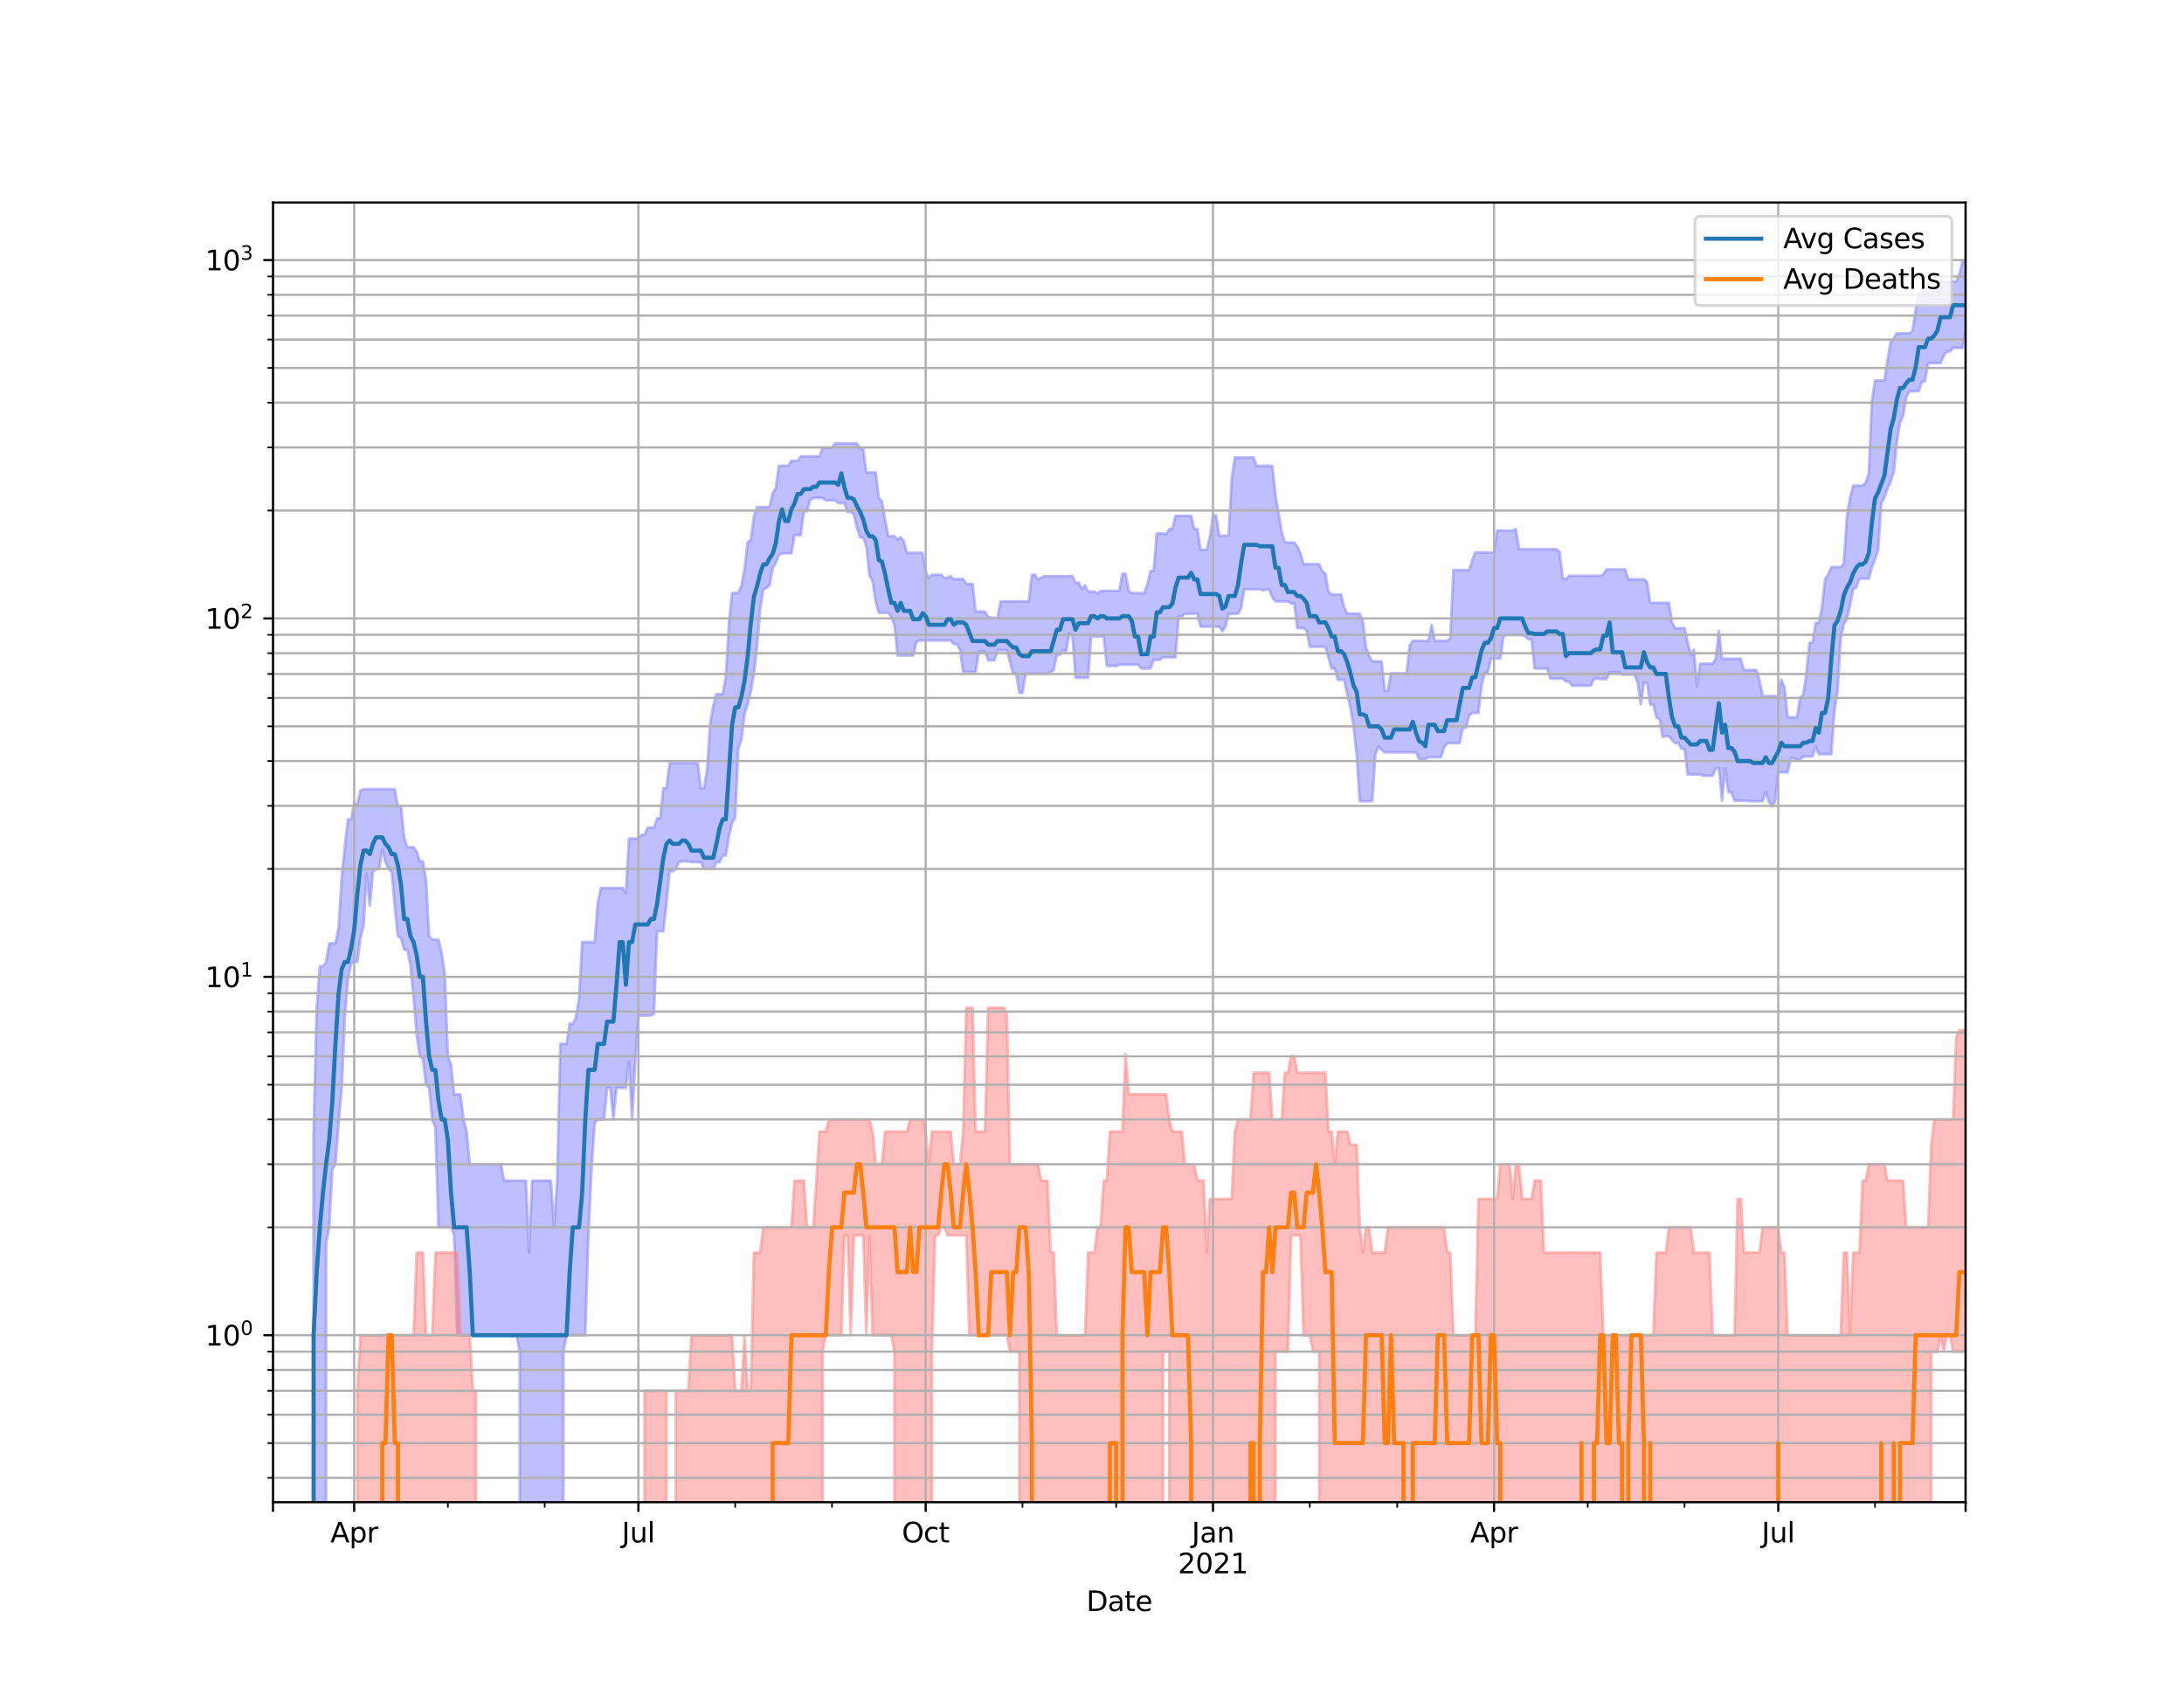 <?xml version="1.0" encoding="utf-8" standalone="no"?>
<!DOCTYPE svg PUBLIC "-//W3C//DTD SVG 1.1//EN"
  "http://www.w3.org/Graphics/SVG/1.1/DTD/svg11.dtd">
<svg height="612pt" version="1.1" viewBox="0 0 792 612" width="792pt" xmlns="http://www.w3.org/2000/svg" xmlns:xlink="http://www.w3.org/1999/xlink">
 <defs>
  <style type="text/css">*{stroke-linecap:butt;stroke-linejoin:round;}</style>
 </defs>
 <g id="figure_1">
  <g id="patch_1">
   <path d="M 0 612 
L 792 612 
L 792 0 
L 0 0 
z
" style="fill:#ffffff;"/>
  </g>
  <g id="axes_1">
   <g id="patch_2">
    <path d="M 99 544.68 
L 712.8 544.68 
L 712.8 73.44 
L 99 73.44 
z
" style="fill:#ffffff;"/>
   </g>
   <g id="PolyCollection_1">
    <path clip-path="url(#p68e2955192)" d="M 99 130433.643 
L 99 130433.643 
L 100.132 130433.643 
L 101.265 130433.643 
L 102.397 130433.643 
L 103.53 130433.643 
L 104.662 130433.643 
L 105.795 130433.643 
L 106.927 130433.643 
L 108.06 130433.643 
L 109.192 130433.643 
L 110.325 130433.643 
L 111.457 130433.643 
L 112.59 130433.643 
L 113.722 410.304 
L 114.855 365.392 
L 115.987 350.373 
L 117.12 350.373 
L 118.252 348.813 
L 119.385 342.052 
L 120.517 342.052 
L 121.649 342.052 
L 122.782 336.425 
L 123.914 318.266 
L 125.047 306.941 
L 126.179 297.101 
L 127.312 297.101 
L 128.444 291.443 
L 129.577 291.443 
L 130.709 286.64 
L 131.842 286.131 
L 132.974 286.131 
L 134.107 286.131 
L 135.239 286.131 
L 136.372 286.131 
L 137.504 286.131 
L 138.637 286.131 
L 139.769 286.131 
L 140.901 286.131 
L 142.034 286.131 
L 143.166 286.131 
L 144.299 292.379 
L 145.431 292.379 
L 146.564 303.851 
L 147.696 307.185 
L 148.829 307.185 
L 149.961 307.185 
L 151.094 308.677 
L 152.226 312.32 
L 153.359 312.32 
L 154.491 319.169 
L 155.624 339.385 
L 156.756 340.703 
L 157.889 340.703 
L 159.021 340.703 
L 160.154 345.331 
L 161.286 353.074 
L 162.418 383.021 
L 163.551 385.916 
L 164.683 396.803 
L 165.816 396.803 
L 166.948 396.803 
L 168.081 405.904 
L 169.213 410.304 
L 170.346 422.14 
L 171.478 422.14 
L 172.611 422.14 
L 173.743 422.14 
L 174.876 422.14 
L 176.008 422.14 
L 177.141 422.14 
L 178.273 422.14 
L 179.406 422.14 
L 180.538 422.14 
L 181.67 422.14 
L 182.803 428.086 
L 183.935 428.086 
L 185.068 428.086 
L 186.2 428.086 
L 187.333 428.086 
L 188.465 428.086 
L 189.598 428.086 
L 190.73 428.086 
L 191.863 454.195 
L 192.995 428.086 
L 194.128 428.086 
L 195.26 428.086 
L 196.393 428.086 
L 197.525 428.086 
L 198.658 428.086 
L 199.79 428.086 
L 200.923 445.023 
L 202.055 428.086 
L 203.187 378.504 
L 204.32 378.504 
L 205.452 378.504 
L 206.585 371.185 
L 207.717 371.185 
L 208.85 368.942 
L 209.982 362.051 
L 211.115 341.598 
L 212.247 341.598 
L 213.38 341.598 
L 214.512 341.598 
L 215.645 341.598 
L 216.777 327.315 
L 217.91 321.968 
L 219.042 321.968 
L 220.175 321.968 
L 221.307 321.968 
L 222.439 321.968 
L 223.572 321.968 
L 224.704 321.968 
L 225.837 321.968 
L 226.969 323.914 
L 228.102 304.082 
L 229.234 304.082 
L 230.367 304.082 
L 231.499 304.082 
L 232.632 302.706 
L 233.764 302.706 
L 234.897 300.05 
L 236.029 300.05 
L 237.162 300.05 
L 238.294 296.692 
L 239.427 296.692 
L 240.559 285.794 
L 241.692 285.794 
L 242.824 276.664 
L 243.956 276.664 
L 245.089 276.664 
L 246.221 276.664 
L 247.354 276.664 
L 248.486 276.664 
L 249.619 276.664 
L 250.751 276.664 
L 251.884 276.664 
L 253.016 276.664 
L 254.149 285.794 
L 255.281 285.794 
L 256.414 279.147 
L 257.546 262.133 
L 258.679 255.867 
L 259.811 251.678 
L 260.944 251.678 
L 262.076 251.678 
L 263.208 245.512 
L 264.341 226.02 
L 265.473 214.997 
L 266.606 214.997 
L 267.738 214.997 
L 268.871 212.376 
L 270.003 206.352 
L 271.136 196.565 
L 272.268 195.741 
L 273.401 187.339 
L 274.533 183.868 
L 275.666 183.868 
L 276.798 183.868 
L 277.931 183.868 
L 279.063 183.785 
L 280.196 178.854 
L 281.328 176.991 
L 282.461 168.881 
L 283.593 168.881 
L 284.725 168.881 
L 285.858 168.881 
L 286.99 167.069 
L 288.123 167.069 
L 289.255 167.069 
L 290.388 165.453 
L 291.52 165.453 
L 292.653 165.453 
L 293.785 165.453 
L 294.918 165.453 
L 296.05 165.453 
L 297.183 165.453 
L 298.315 162.354 
L 299.448 162.354 
L 300.58 162.354 
L 301.713 162.354 
L 302.845 160.737 
L 303.977 160.737 
L 305.11 160.737 
L 306.242 160.737 
L 307.375 160.737 
L 308.507 160.737 
L 309.64 160.737 
L 310.772 160.737 
L 311.905 162.694 
L 313.037 162.694 
L 314.17 171.324 
L 315.302 171.324 
L 316.435 171.324 
L 317.567 171.324 
L 318.7 180.624 
L 319.832 181.729 
L 320.965 188.346 
L 322.097 194.395 
L 323.23 194.395 
L 324.362 194.395 
L 325.494 195.639 
L 326.627 194.829 
L 327.759 196.117 
L 328.892 200.463 
L 330.024 200.463 
L 331.157 200.463 
L 332.289 200.463 
L 333.422 200.463 
L 334.554 200.463 
L 335.687 207.222 
L 336.819 209.522 
L 337.952 208.403 
L 339.084 208.403 
L 340.217 208.403 
L 341.349 208.403 
L 342.482 209.522 
L 343.614 209.522 
L 344.746 208.917 
L 345.879 209.959 
L 347.011 209.959 
L 348.144 209.959 
L 349.276 209.959 
L 350.409 211.694 
L 351.541 211.694 
L 352.674 211.694 
L 353.806 221.758 
L 354.939 221.758 
L 356.071 221.758 
L 357.204 221.758 
L 358.336 223.681 
L 359.469 224.017 
L 360.601 224.017 
L 361.734 224.017 
L 362.866 218.048 
L 363.999 218.048 
L 365.131 218.048 
L 366.263 218.048 
L 367.396 218.048 
L 368.528 218.048 
L 369.661 218.048 
L 370.793 218.048 
L 371.926 218.048 
L 373.058 218.048 
L 374.191 208.403 
L 375.323 208.403 
L 376.456 210.222 
L 377.588 209.435 
L 378.721 208.917 
L 379.853 208.917 
L 380.986 208.917 
L 382.118 208.917 
L 383.251 208.917 
L 384.383 208.917 
L 385.515 208.917 
L 386.648 208.917 
L 387.78 208.917 
L 388.913 208.917 
L 390.045 211.289 
L 391.178 211.289 
L 392.31 213.531 
L 393.443 212.239 
L 394.575 214.52 
L 395.708 214.52 
L 396.84 214.52 
L 397.973 215.093 
L 399.105 214.378 
L 400.238 214.236 
L 401.37 214.236 
L 402.503 214.236 
L 403.635 214.236 
L 404.768 214.236 
L 405.9 214.236 
L 407.032 208.021 
L 408.165 208.021 
L 409.297 214.236 
L 410.43 215.045 
L 411.562 215.045 
L 412.695 215.045 
L 413.827 215.045 
L 414.96 215.045 
L 416.092 211.785 
L 417.225 207.014 
L 418.357 207.014 
L 419.49 193.439 
L 420.622 193.439 
L 421.755 193.439 
L 422.887 193.734 
L 424.02 191.796 
L 425.152 191.796 
L 426.285 187.047 
L 427.417 187.047 
L 428.549 187.047 
L 429.682 187.047 
L 430.814 187.047 
L 431.947 187.047 
L 433.079 191.796 
L 434.212 191.796 
L 435.344 199.363 
L 436.477 199.363 
L 437.609 199.363 
L 438.742 194.528 
L 439.874 186.872 
L 441.007 186.872 
L 442.139 194.229 
L 443.272 194.229 
L 444.404 194.229 
L 445.537 194.229 
L 446.669 173.349 
L 447.801 165.893 
L 448.934 165.893 
L 450.066 165.893 
L 451.199 165.893 
L 452.331 165.893 
L 453.464 165.893 
L 454.596 165.893 
L 455.729 168.923 
L 456.861 168.923 
L 457.994 168.923 
L 459.126 168.923 
L 460.259 168.923 
L 461.391 168.923 
L 462.524 179.463 
L 463.656 186.005 
L 464.789 193.048 
L 465.921 196.53 
L 467.054 196.738 
L 468.186 196.738 
L 469.318 196.738 
L 470.451 198.142 
L 471.583 200.575 
L 472.716 204.532 
L 473.848 204.532 
L 474.981 204.532 
L 476.113 204.532 
L 477.246 204.532 
L 478.378 204.532 
L 479.511 207.139 
L 480.643 208.021 
L 481.776 214.52 
L 482.908 215.526 
L 484.041 215.526 
L 485.173 215.526 
L 486.306 215.526 
L 487.438 220.161 
L 488.57 222.519 
L 489.703 222.519 
L 490.835 222.519 
L 491.968 222.519 
L 493.1 222.519 
L 494.233 225.382 
L 495.365 234.69 
L 496.498 237.832 
L 497.63 239.805 
L 498.763 239.805 
L 499.895 239.805 
L 501.028 239.805 
L 502.16 250.497 
L 503.293 250.497 
L 504.425 244.13 
L 505.558 244.13 
L 506.69 244.13 
L 507.823 244.13 
L 508.955 244.13 
L 510.087 244.13 
L 511.22 233.948 
L 512.352 232.362 
L 513.485 232.362 
L 514.617 232.362 
L 515.75 232.362 
L 516.882 232.362 
L 518.015 232.362 
L 519.147 226.546 
L 520.28 232.362 
L 521.412 232.362 
L 522.545 232.362 
L 523.677 232.362 
L 524.81 232.362 
L 525.942 231.393 
L 527.075 206.723 
L 528.207 206.723 
L 529.339 206.723 
L 530.472 206.723 
L 531.604 206.723 
L 532.737 206.723 
L 533.869 203.234 
L 535.002 200.316 
L 536.134 200.316 
L 537.267 200.316 
L 538.399 200.316 
L 539.532 200.316 
L 540.664 200.316 
L 541.797 200.316 
L 542.929 192.37 
L 544.062 192.37 
L 545.194 192.37 
L 546.327 192.37 
L 547.459 192.37 
L 548.592 192.37 
L 549.724 191.796 
L 550.856 199.146 
L 551.989 199.146 
L 553.121 199.146 
L 554.254 199.146 
L 555.386 199.146 
L 556.519 199.146 
L 557.651 199.146 
L 558.784 199.146 
L 559.916 199.146 
L 561.049 199.146 
L 562.181 199.146 
L 563.314 199.146 
L 564.446 199.146 
L 565.579 200.131 
L 566.711 209.653 
L 567.844 210.046 
L 568.976 208.745 
L 570.108 208.745 
L 571.241 208.745 
L 572.373 208.745 
L 573.506 208.745 
L 574.638 208.745 
L 575.771 208.745 
L 576.903 208.745 
L 578.036 208.745 
L 579.168 208.745 
L 580.301 208.745 
L 581.433 208.233 
L 582.566 206.476 
L 583.698 206.476 
L 584.831 206.476 
L 585.963 206.476 
L 587.096 206.476 
L 588.228 206.476 
L 589.361 206.476 
L 590.493 210.046 
L 591.625 210.046 
L 592.758 210.046 
L 593.89 210.046 
L 595.023 210.046 
L 596.155 210.046 
L 597.288 210.976 
L 598.42 218.556 
L 599.553 218.556 
L 600.685 218.556 
L 601.818 218.556 
L 602.95 218.556 
L 604.083 218.556 
L 605.215 218.556 
L 606.348 225.729 
L 607.48 227.794 
L 608.613 227.794 
L 609.745 227.794 
L 610.877 227.794 
L 612.01 232.951 
L 613.142 237.689 
L 614.275 235.58 
L 615.407 248.815 
L 616.54 240.629 
L 617.672 240.629 
L 618.805 240.629 
L 619.937 240.629 
L 621.07 240.629 
L 622.202 238.846 
L 623.335 228.764 
L 624.467 238.846 
L 625.6 238.846 
L 626.732 238.846 
L 627.865 238.846 
L 628.997 238.846 
L 630.13 238.846 
L 631.262 238.846 
L 632.394 242.939 
L 633.527 242.939 
L 634.659 242.939 
L 635.792 242.939 
L 636.924 242.939 
L 638.057 246.424 
L 639.189 252.417 
L 640.322 252.417 
L 641.454 252.417 
L 642.587 252.417 
L 643.719 252.417 
L 644.852 252.417 
L 645.984 246.424 
L 647.117 249.253 
L 648.249 260.073 
L 649.382 260.073 
L 650.514 260.073 
L 651.646 260.073 
L 652.779 253.071 
L 653.911 251.954 
L 655.044 244.372 
L 656.176 233.017 
L 657.309 233.017 
L 658.441 225.787 
L 659.574 225.787 
L 660.706 220.424 
L 661.839 209.915 
L 662.971 208.36 
L 664.104 205.617 
L 665.236 205.617 
L 666.369 205.617 
L 667.501 205.617 
L 668.634 204.413 
L 669.766 187.017 
L 670.899 180.494 
L 672.031 176.07 
L 673.163 176.07 
L 674.296 176.07 
L 675.428 176.07 
L 676.561 175.07 
L 677.693 171.657 
L 678.826 145.36 
L 679.958 137.995 
L 681.091 137.995 
L 682.223 137.995 
L 683.356 137.995 
L 684.488 130.497 
L 685.621 124.023 
L 686.753 122.663 
L 687.886 120.863 
L 689.018 120.863 
L 690.151 120.863 
L 691.283 120.863 
L 692.415 120.863 
L 693.548 120.002 
L 694.68 112.418 
L 695.813 106.22 
L 696.945 106.22 
L 698.078 106.22 
L 699.21 106.22 
L 700.343 106.22 
L 701.475 104.544 
L 702.608 104.544 
L 703.74 102.133 
L 704.873 102.133 
L 706.005 102.133 
L 707.138 102.133 
L 708.27 102.133 
L 709.403 102.133 
L 710.535 99.343 
L 711.668 94.86 
L 712.8 94.86 
L 712.8 120.02 
L 712.8 120.02 
L 711.668 126.146 
L 710.535 126.146 
L 709.403 126.146 
L 708.27 126.146 
L 707.138 127.461 
L 706.005 127.461 
L 704.873 128.974 
L 703.74 131.656 
L 702.608 131.656 
L 701.475 131.656 
L 700.343 131.656 
L 699.21 131.656 
L 698.078 138.203 
L 696.945 138.462 
L 695.813 141.832 
L 694.68 141.832 
L 693.548 141.832 
L 692.415 141.832 
L 691.283 144.063 
L 690.151 150.757 
L 689.018 153.155 
L 687.886 160.172 
L 686.753 171.126 
L 685.621 174.599 
L 684.488 177.162 
L 683.356 180.338 
L 682.223 182.612 
L 681.091 199.436 
L 679.958 202.807 
L 678.826 205.658 
L 677.693 209.784 
L 676.561 209.784 
L 675.428 209.784 
L 674.296 209.784 
L 673.163 213.02 
L 672.031 213.578 
L 670.899 219.534 
L 669.766 224.412 
L 668.634 226.311 
L 667.501 231.329 
L 666.369 250.858 
L 665.236 257.675 
L 664.104 273.47 
L 662.971 273.47 
L 661.839 273.47 
L 660.706 273.47 
L 659.574 273.47 
L 658.441 270.833 
L 657.309 274.286 
L 656.176 274.286 
L 655.044 274.286 
L 653.911 274.286 
L 652.779 275.533 
L 651.646 275.533 
L 650.514 274.975 
L 649.382 274.975 
L 648.249 280.05 
L 647.117 280.05 
L 645.984 280.05 
L 644.852 280.05 
L 643.719 290.522 
L 642.587 292.379 
L 641.454 290.705 
L 640.322 287.154 
L 639.189 290.522 
L 638.057 290.522 
L 636.924 290.522 
L 635.792 290.522 
L 634.659 290.522 
L 633.527 290.34 
L 632.394 290.34 
L 631.262 290.34 
L 630.13 290.34 
L 628.997 290.34 
L 627.865 287.154 
L 626.732 287.154 
L 625.6 278.553 
L 624.467 290.34 
L 623.335 278.553 
L 622.202 278.553 
L 621.07 281.277 
L 619.937 281.277 
L 618.805 281.277 
L 617.672 281.277 
L 616.54 280.814 
L 615.407 280.814 
L 614.275 280.814 
L 613.142 280.814 
L 612.01 280.814 
L 610.877 271.481 
L 609.745 271.481 
L 608.613 269.433 
L 607.48 269.433 
L 606.348 268.313 
L 605.215 266.973 
L 604.083 266.973 
L 602.95 267.214 
L 601.818 260.715 
L 600.685 260.179 
L 599.553 255.473 
L 598.42 255.473 
L 597.288 247.607 
L 596.155 247.607 
L 595.023 255.375 
L 593.89 247.607 
L 592.758 244.614 
L 591.625 244.614 
L 590.493 244.614 
L 589.361 244.614 
L 588.228 244.614 
L 587.096 243.81 
L 585.963 243.81 
L 584.831 243.81 
L 583.698 243.81 
L 582.566 246.257 
L 581.433 246.257 
L 580.301 246.257 
L 579.168 246.008 
L 578.036 246.257 
L 576.903 248.641 
L 575.771 248.641 
L 574.638 248.641 
L 573.506 248.641 
L 572.373 248.641 
L 571.241 248.641 
L 570.108 248.641 
L 568.976 247.097 
L 567.844 247.097 
L 566.711 246.091 
L 565.579 246.091 
L 564.446 246.091 
L 563.314 246.091 
L 562.181 246.091 
L 561.049 242.391 
L 559.916 242.391 
L 558.784 242.391 
L 557.651 242.391 
L 556.519 242.391 
L 555.386 231.843 
L 554.254 231.843 
L 553.121 230.819 
L 551.989 230.251 
L 550.856 230.251 
L 549.724 230.251 
L 548.592 230.251 
L 547.459 230.251 
L 546.327 230.251 
L 545.194 230.946 
L 544.062 238.773 
L 542.929 238.773 
L 541.797 238.773 
L 540.664 238.773 
L 539.532 243.97 
L 538.399 243.97 
L 537.267 248.641 
L 536.134 258.497 
L 535.002 258.497 
L 533.869 258.497 
L 532.737 259.437 
L 531.604 263.928 
L 530.472 263.928 
L 529.339 269.433 
L 528.207 269.433 
L 527.075 269.433 
L 525.942 269.433 
L 524.81 269.433 
L 523.677 270.962 
L 522.545 274.561 
L 521.412 274.561 
L 520.28 274.561 
L 519.147 274.561 
L 518.015 274.561 
L 516.882 275.253 
L 515.75 275.253 
L 514.617 275.253 
L 513.485 272.799 
L 512.352 272.799 
L 511.22 272.799 
L 510.087 272.799 
L 508.955 272.799 
L 507.823 272.799 
L 506.69 272.799 
L 505.558 272.799 
L 504.425 272.799 
L 503.293 272.799 
L 502.16 272.799 
L 501.028 271.873 
L 499.895 270.704 
L 498.763 273.47 
L 497.63 290.522 
L 496.498 290.522 
L 495.365 290.522 
L 494.233 290.522 
L 493.1 290.522 
L 491.968 273.47 
L 490.835 263.136 
L 489.703 256.563 
L 488.57 251.678 
L 487.438 246.508 
L 486.306 246.508 
L 485.173 246.508 
L 484.041 242.391 
L 482.908 242.391 
L 481.776 238.627 
L 480.643 234.487 
L 479.511 234.487 
L 478.378 234.487 
L 477.246 234.487 
L 476.113 234.487 
L 474.981 234.487 
L 473.848 228.703 
L 472.716 227.734 
L 471.583 227.734 
L 470.451 227.734 
L 469.318 218.761 
L 468.186 218.812 
L 467.054 218.048 
L 465.921 218.048 
L 464.789 218.048 
L 463.656 218.048 
L 462.524 218.048 
L 461.391 216.699 
L 460.259 213.765 
L 459.126 213.765 
L 457.994 214.094 
L 456.861 213.671 
L 455.729 213.671 
L 454.596 213.671 
L 453.464 213.671 
L 452.331 213.671 
L 451.199 213.718 
L 450.066 220.582 
L 448.934 222.574 
L 447.801 222.574 
L 446.669 222.574 
L 445.537 222.574 
L 444.404 227.197 
L 443.272 228.887 
L 442.139 227.197 
L 441.007 227.197 
L 439.874 227.197 
L 438.742 227.197 
L 437.609 227.197 
L 436.477 227.197 
L 435.344 227.197 
L 434.212 222.519 
L 433.079 222.519 
L 431.947 222.519 
L 430.814 222.519 
L 429.682 222.519 
L 428.549 223.513 
L 427.417 223.513 
L 426.285 238.337 
L 425.152 238.337 
L 424.02 238.337 
L 422.887 238.337 
L 421.755 238.337 
L 420.622 239.287 
L 419.49 239.287 
L 418.357 239.287 
L 417.225 242.391 
L 416.092 242.391 
L 414.96 242.391 
L 413.827 242.391 
L 412.695 241.007 
L 411.562 241.007 
L 410.43 241.007 
L 409.297 241.007 
L 408.165 241.007 
L 407.032 241.007 
L 405.9 241.007 
L 404.768 241.465 
L 403.635 241.465 
L 402.503 241.465 
L 401.37 241.465 
L 400.238 230.819 
L 399.105 230.819 
L 397.973 230.819 
L 396.84 230.819 
L 395.708 230.377 
L 394.575 245.759 
L 393.443 245.759 
L 392.31 245.759 
L 391.178 245.759 
L 390.045 245.759 
L 388.913 230.377 
L 387.78 229.565 
L 386.648 236.135 
L 385.515 235.58 
L 384.383 237.403 
L 383.251 237.403 
L 382.118 242.86 
L 380.986 243.73 
L 379.853 244.291 
L 378.721 244.291 
L 377.588 244.291 
L 376.456 244.291 
L 375.323 244.291 
L 374.191 244.291 
L 373.058 244.291 
L 371.926 244.291 
L 370.793 251.221 
L 369.661 251.221 
L 368.528 244.291 
L 367.396 244.291 
L 366.263 240.103 
L 365.131 235.787 
L 363.999 235.787 
L 362.866 235.787 
L 361.734 235.787 
L 360.601 239.434 
L 359.469 239.434 
L 358.336 239.434 
L 357.204 236.204 
L 356.071 236.204 
L 354.939 236.204 
L 353.806 243.651 
L 352.674 243.651 
L 351.541 243.651 
L 350.409 243.651 
L 349.276 243.651 
L 348.144 235.58 
L 347.011 233.547 
L 345.879 233.547 
L 344.746 232.232 
L 343.614 232.232 
L 342.482 232.232 
L 341.349 232.232 
L 340.217 232.232 
L 339.084 232.232 
L 337.952 232.232 
L 336.819 232.232 
L 335.687 232.232 
L 334.554 232.232 
L 333.422 232.232 
L 332.289 232.754 
L 331.157 237.689 
L 330.024 237.689 
L 328.892 237.689 
L 327.759 237.689 
L 326.627 237.689 
L 325.494 237.689 
L 324.362 226.487 
L 323.23 223.849 
L 322.097 222.192 
L 320.965 222.192 
L 319.832 222.192 
L 318.7 222.192 
L 317.567 218.251 
L 316.435 210.62 
L 315.302 208.702 
L 314.17 198.071 
L 313.037 194.863 
L 311.905 194.863 
L 310.772 191.353 
L 309.64 186.437 
L 308.507 185.662 
L 307.375 185.662 
L 306.242 182.397 
L 305.11 182.397 
L 303.977 182.397 
L 302.845 181.437 
L 301.713 181.437 
L 300.58 181.437 
L 299.448 181.437 
L 298.315 180.572 
L 297.183 180.572 
L 296.05 180.572 
L 294.918 180.572 
L 293.785 181.384 
L 292.653 185.378 
L 291.52 185.378 
L 290.388 193.998 
L 289.255 193.998 
L 288.123 193.998 
L 286.99 200.649 
L 285.858 200.649 
L 284.725 200.649 
L 283.593 200.649 
L 282.461 201.284 
L 281.328 204.175 
L 280.196 205.983 
L 279.063 212.193 
L 277.931 213.205 
L 276.798 213.671 
L 275.666 221.06 
L 274.533 234.284 
L 273.401 244.211 
L 272.268 250.768 
L 271.136 255.277 
L 270.003 258.913 
L 268.871 268.19 
L 267.738 271.481 
L 266.606 296.286 
L 265.473 298.556 
L 264.341 303.161 
L 263.208 310.21 
L 262.076 310.21 
L 260.944 312.589 
L 259.811 312.589 
L 258.679 315.073 
L 257.546 315.073 
L 256.414 315.073 
L 255.281 315.073 
L 254.149 312.589 
L 253.016 312.589 
L 251.884 312.589 
L 250.751 312.589 
L 249.619 312.32 
L 248.486 312.32 
L 247.354 312.32 
L 246.221 312.589 
L 245.089 315.073 
L 243.956 315.926 
L 242.824 315.926 
L 241.692 327.315 
L 240.559 337.675 
L 239.427 337.675 
L 238.294 337.675 
L 237.162 367.495 
L 236.029 368.214 
L 234.897 368.214 
L 233.764 368.214 
L 232.632 368.214 
L 231.499 368.214 
L 230.367 384.934 
L 229.234 405.904 
L 228.102 384.934 
L 226.969 394.451 
L 225.837 394.451 
L 224.704 394.451 
L 223.572 394.451 
L 222.439 405.904 
L 221.307 394.451 
L 220.175 394.451 
L 219.042 405.904 
L 217.91 405.904 
L 216.777 405.904 
L 215.645 407.333 
L 214.512 424.053 
L 213.38 447.917 
L 212.247 484.141 
L 211.115 484.141 
L 209.982 484.141 
L 208.85 484.141 
L 207.717 484.141 
L 206.585 484.141 
L 205.452 484.141 
L 204.32 490.087 
L 203.187 130433.643 
L 202.055 130433.643 
L 200.923 130433.643 
L 199.79 130433.643 
L 198.658 130433.643 
L 197.525 130433.643 
L 196.393 130433.643 
L 195.26 130433.643 
L 194.128 130433.643 
L 192.995 130433.643 
L 191.863 130433.643 
L 190.73 130433.643 
L 189.598 130433.643 
L 188.465 490.087 
L 187.333 484.141 
L 186.2 484.141 
L 185.068 484.141 
L 183.935 484.141 
L 182.803 484.141 
L 181.67 484.141 
L 180.538 484.141 
L 179.406 484.141 
L 178.273 484.141 
L 177.141 484.141 
L 176.008 484.141 
L 174.876 484.141 
L 173.743 484.141 
L 172.611 484.141 
L 171.478 484.141 
L 170.346 484.141 
L 169.213 484.141 
L 168.081 484.141 
L 166.948 484.141 
L 165.816 484.141 
L 164.683 447.917 
L 163.551 445.023 
L 162.418 445.023 
L 161.286 445.023 
L 160.154 445.023 
L 159.021 445.023 
L 157.889 408.799 
L 156.756 405.904 
L 155.624 394.451 
L 154.491 393.31 
L 153.359 383.969 
L 152.226 383.021 
L 151.094 375.133 
L 149.961 361.406 
L 148.829 349.848 
L 147.696 344.375 
L 146.564 344.375 
L 145.431 340.26 
L 144.299 339.385 
L 143.166 328.735 
L 142.034 316.213 
L 140.901 315.073 
L 139.769 312.589 
L 138.637 307.926 
L 137.504 315.073 
L 136.372 315.073 
L 135.239 316.213 
L 134.107 328.376 
L 132.974 316.792 
L 131.842 335.607 
L 130.709 340.26 
L 129.577 348.813 
L 128.444 348.813 
L 127.312 349.328 
L 126.179 355.332 
L 125.047 368.942 
L 123.914 394.451 
L 122.782 407.333 
L 121.649 422.14 
L 120.517 424.053 
L 119.385 445.023 
L 118.252 450.969 
L 117.12 130433.643 
L 115.987 130433.643 
L 114.855 130433.643 
L 113.722 130433.643 
L 112.59 130433.643 
L 111.457 130433.643 
L 110.325 130433.643 
L 109.192 130433.643 
L 108.06 130433.643 
L 106.927 130433.643 
L 105.795 130433.643 
L 104.662 130433.643 
L 103.53 130433.643 
L 102.397 130433.643 
L 101.265 130433.643 
L 100.132 130433.643 
L 99 130433.643 
z
" style="fill:#8080ff;fill-opacity:0.5;stroke:#8080ff;stroke-opacity:0.5;"/>
   </g>
   <g id="PolyCollection_2">
    <path clip-path="url(#p68e2955192)" d="M 99 130433.643 
L 99 130433.643 
L 100.132 130433.643 
L 101.265 130433.643 
L 102.397 130433.643 
L 103.53 130433.643 
L 104.662 130433.643 
L 105.795 130433.643 
L 106.927 130433.643 
L 108.06 130433.643 
L 109.192 130433.643 
L 110.325 130433.643 
L 111.457 130433.643 
L 112.59 130433.643 
L 113.722 130433.643 
L 114.855 130433.643 
L 115.987 130433.643 
L 117.12 130433.643 
L 118.252 130433.643 
L 119.385 130433.643 
L 120.517 130433.643 
L 121.649 130433.643 
L 122.782 130433.643 
L 123.914 130433.643 
L 125.047 130433.643 
L 126.179 130433.643 
L 127.312 130433.643 
L 128.444 130433.643 
L 129.577 504.271 
L 130.709 484.141 
L 131.842 484.141 
L 132.974 484.141 
L 134.107 484.141 
L 135.239 484.141 
L 136.372 484.141 
L 137.504 484.141 
L 138.637 484.141 
L 139.769 484.141 
L 140.901 484.141 
L 142.034 484.141 
L 143.166 484.141 
L 144.299 484.141 
L 145.431 484.141 
L 146.564 484.141 
L 147.696 484.141 
L 148.829 484.141 
L 149.961 484.141 
L 151.094 454.195 
L 152.226 454.195 
L 153.359 454.195 
L 154.491 484.141 
L 155.624 484.141 
L 156.756 484.141 
L 157.889 454.195 
L 159.021 454.195 
L 160.154 454.195 
L 161.286 454.195 
L 162.418 454.195 
L 163.551 454.195 
L 164.683 454.195 
L 165.816 454.195 
L 166.948 484.141 
L 168.081 484.141 
L 169.213 484.141 
L 170.346 484.141 
L 171.478 504.271 
L 172.611 504.271 
L 173.743 130433.643 
L 174.876 130433.643 
L 176.008 130433.643 
L 177.141 130433.643 
L 178.273 130433.643 
L 179.406 130433.643 
L 180.538 130433.643 
L 181.67 130433.643 
L 182.803 130433.643 
L 183.935 130433.643 
L 185.068 130433.643 
L 186.2 130433.643 
L 187.333 130433.643 
L 188.465 130433.643 
L 189.598 130433.643 
L 190.73 130433.643 
L 191.863 130433.643 
L 192.995 130433.643 
L 194.128 130433.643 
L 195.26 130433.643 
L 196.393 130433.643 
L 197.525 130433.643 
L 198.658 130433.643 
L 199.79 130433.643 
L 200.923 130433.643 
L 202.055 130433.643 
L 203.187 130433.643 
L 204.32 130433.643 
L 205.452 130433.643 
L 206.585 130433.643 
L 207.717 130433.643 
L 208.85 130433.643 
L 209.982 130433.643 
L 211.115 130433.643 
L 212.247 130433.643 
L 213.38 130433.643 
L 214.512 130433.643 
L 215.645 130433.643 
L 216.777 130433.643 
L 217.91 130433.643 
L 219.042 130433.643 
L 220.175 130433.643 
L 221.307 130433.643 
L 222.439 130433.643 
L 223.572 130433.643 
L 224.704 130433.643 
L 225.837 130433.643 
L 226.969 130433.643 
L 228.102 130433.643 
L 229.234 130433.643 
L 230.367 130433.643 
L 231.499 130433.643 
L 232.632 130433.643 
L 233.764 504.271 
L 234.897 504.271 
L 236.029 504.271 
L 237.162 504.271 
L 238.294 504.271 
L 239.427 504.271 
L 240.559 504.271 
L 241.692 504.271 
L 242.824 130433.643 
L 243.956 130433.643 
L 245.089 504.271 
L 246.221 504.271 
L 247.354 504.271 
L 248.486 504.271 
L 249.619 504.271 
L 250.751 484.141 
L 251.884 484.141 
L 253.016 484.141 
L 254.149 484.141 
L 255.281 484.141 
L 256.414 484.141 
L 257.546 484.141 
L 258.679 484.141 
L 259.811 484.141 
L 260.944 484.141 
L 262.076 484.141 
L 263.208 484.141 
L 264.341 484.141 
L 265.473 484.141 
L 266.606 504.271 
L 267.738 504.271 
L 268.871 504.271 
L 270.003 484.141 
L 271.136 504.271 
L 272.268 504.271 
L 273.401 454.195 
L 274.533 454.195 
L 275.666 454.195 
L 276.798 445.023 
L 277.931 445.023 
L 279.063 445.023 
L 280.196 445.023 
L 281.328 445.023 
L 282.461 445.023 
L 283.593 445.023 
L 284.725 445.023 
L 285.858 445.023 
L 286.99 445.023 
L 288.123 428.086 
L 289.255 428.086 
L 290.388 428.086 
L 291.52 428.086 
L 292.653 445.023 
L 293.785 445.023 
L 294.918 445.023 
L 296.05 428.086 
L 297.183 410.304 
L 298.315 410.304 
L 299.448 410.304 
L 300.58 405.904 
L 301.713 405.904 
L 302.845 405.904 
L 303.977 405.904 
L 305.11 405.904 
L 306.242 405.904 
L 307.375 405.904 
L 308.507 405.904 
L 309.64 405.904 
L 310.772 405.904 
L 311.905 405.904 
L 313.037 405.904 
L 314.17 405.904 
L 315.302 405.904 
L 316.435 410.304 
L 317.567 422.14 
L 318.7 422.14 
L 319.832 422.14 
L 320.965 410.304 
L 322.097 410.304 
L 323.23 410.304 
L 324.362 410.304 
L 325.494 410.304 
L 326.627 410.304 
L 327.759 410.304 
L 328.892 410.304 
L 330.024 405.904 
L 331.157 405.904 
L 332.289 405.904 
L 333.422 405.904 
L 334.554 405.904 
L 335.687 410.304 
L 336.819 422.14 
L 337.952 410.304 
L 339.084 410.304 
L 340.217 410.304 
L 341.349 410.304 
L 342.482 410.304 
L 343.614 410.304 
L 344.746 410.304 
L 345.879 422.14 
L 347.011 422.14 
L 348.144 422.14 
L 349.276 410.304 
L 350.409 365.392 
L 351.541 365.392 
L 352.674 365.392 
L 353.806 410.304 
L 354.939 410.304 
L 356.071 410.304 
L 357.204 410.304 
L 358.336 365.392 
L 359.469 365.392 
L 360.601 365.392 
L 361.734 365.392 
L 362.866 365.392 
L 363.999 365.392 
L 365.131 367.495 
L 366.263 422.14 
L 367.396 422.14 
L 368.528 422.14 
L 369.661 422.14 
L 370.793 422.14 
L 371.926 422.14 
L 373.058 422.14 
L 374.191 422.14 
L 375.323 422.14 
L 376.456 422.14 
L 377.588 428.086 
L 378.721 428.086 
L 379.853 428.086 
L 380.986 454.195 
L 382.118 454.195 
L 383.251 484.141 
L 384.383 484.141 
L 385.515 484.141 
L 386.648 484.141 
L 387.78 484.141 
L 388.913 484.141 
L 390.045 484.141 
L 391.178 484.141 
L 392.31 484.141 
L 393.443 484.141 
L 394.575 454.195 
L 395.708 454.195 
L 396.84 454.195 
L 397.973 445.023 
L 399.105 445.023 
L 400.238 428.086 
L 401.37 428.086 
L 402.503 410.304 
L 403.635 410.304 
L 404.768 410.304 
L 405.9 410.304 
L 407.032 410.304 
L 408.165 382.088 
L 409.297 396.803 
L 410.43 396.803 
L 411.562 396.803 
L 412.695 396.803 
L 413.827 396.803 
L 414.96 396.803 
L 416.092 396.803 
L 417.225 396.803 
L 418.357 396.803 
L 419.49 396.803 
L 420.622 396.803 
L 421.755 396.803 
L 422.887 396.803 
L 424.02 405.904 
L 425.152 410.304 
L 426.285 410.304 
L 427.417 410.304 
L 428.549 410.304 
L 429.682 422.14 
L 430.814 422.14 
L 431.947 422.14 
L 433.079 422.14 
L 434.212 428.086 
L 435.344 428.086 
L 436.477 428.086 
L 437.609 454.195 
L 438.742 434.733 
L 439.874 434.733 
L 441.007 434.733 
L 442.139 434.733 
L 443.272 434.733 
L 444.404 434.733 
L 445.537 434.733 
L 446.669 434.733 
L 447.801 410.304 
L 448.934 405.904 
L 450.066 405.904 
L 451.199 405.904 
L 452.331 405.904 
L 453.464 405.904 
L 454.596 388.967 
L 455.729 388.967 
L 456.861 388.967 
L 457.994 388.967 
L 459.126 388.967 
L 460.259 388.967 
L 461.391 405.904 
L 462.524 405.904 
L 463.656 405.904 
L 464.789 405.904 
L 465.921 388.967 
L 467.054 388.967 
L 468.186 383.021 
L 469.318 383.021 
L 470.451 388.967 
L 471.583 388.967 
L 472.716 388.967 
L 473.848 388.967 
L 474.981 388.967 
L 476.113 388.967 
L 477.246 388.967 
L 478.378 388.967 
L 479.511 388.967 
L 480.643 388.967 
L 481.776 410.304 
L 482.908 410.304 
L 484.041 422.14 
L 485.173 410.304 
L 486.306 410.304 
L 487.438 410.304 
L 488.57 410.304 
L 489.703 415.076 
L 490.835 415.076 
L 491.968 415.076 
L 493.1 445.023 
L 494.233 454.195 
L 495.365 445.023 
L 496.498 445.023 
L 497.63 454.195 
L 498.763 454.195 
L 499.895 454.195 
L 501.028 454.195 
L 502.16 454.195 
L 503.293 445.023 
L 504.425 445.023 
L 505.558 445.023 
L 506.69 445.023 
L 507.823 445.023 
L 508.955 445.023 
L 510.087 445.023 
L 511.22 445.023 
L 512.352 445.023 
L 513.485 445.023 
L 514.617 445.023 
L 515.75 445.023 
L 516.882 445.023 
L 518.015 445.023 
L 519.147 445.023 
L 520.28 445.023 
L 521.412 445.023 
L 522.545 445.023 
L 523.677 445.023 
L 524.81 454.195 
L 525.942 454.195 
L 527.075 484.141 
L 528.207 484.141 
L 529.339 484.141 
L 530.472 484.141 
L 531.604 484.141 
L 532.737 484.141 
L 533.869 484.141 
L 535.002 484.141 
L 536.134 434.733 
L 537.267 434.733 
L 538.399 434.733 
L 539.532 434.733 
L 540.664 434.733 
L 541.797 434.733 
L 542.929 434.733 
L 544.062 422.14 
L 545.194 422.14 
L 546.327 422.14 
L 547.459 422.14 
L 548.592 434.733 
L 549.724 422.14 
L 550.856 422.14 
L 551.989 434.733 
L 553.121 434.733 
L 554.254 434.733 
L 555.386 434.733 
L 556.519 428.086 
L 557.651 428.086 
L 558.784 428.086 
L 559.916 454.195 
L 561.049 454.195 
L 562.181 454.195 
L 563.314 454.195 
L 564.446 454.195 
L 565.579 454.195 
L 566.711 454.195 
L 567.844 454.195 
L 568.976 454.195 
L 570.108 454.195 
L 571.241 454.195 
L 572.373 454.195 
L 573.506 454.195 
L 574.638 454.195 
L 575.771 454.195 
L 576.903 454.195 
L 578.036 454.195 
L 579.168 454.195 
L 580.301 454.195 
L 581.433 484.141 
L 582.566 484.141 
L 583.698 484.141 
L 584.831 484.141 
L 585.963 484.141 
L 587.096 484.141 
L 588.228 484.141 
L 589.361 484.141 
L 590.493 484.141 
L 591.625 484.141 
L 592.758 484.141 
L 593.89 484.141 
L 595.023 484.141 
L 596.155 484.141 
L 597.288 484.141 
L 598.42 484.141 
L 599.553 484.141 
L 600.685 454.195 
L 601.818 454.195 
L 602.95 454.195 
L 604.083 454.195 
L 605.215 445.023 
L 606.348 445.023 
L 607.48 445.023 
L 608.613 445.023 
L 609.745 445.023 
L 610.877 445.023 
L 612.01 445.023 
L 613.142 445.023 
L 614.275 454.195 
L 615.407 454.195 
L 616.54 454.195 
L 617.672 454.195 
L 618.805 454.195 
L 619.937 454.195 
L 621.07 484.141 
L 622.202 484.141 
L 623.335 484.141 
L 624.467 484.141 
L 625.6 484.141 
L 626.732 484.141 
L 627.865 484.141 
L 628.997 484.141 
L 630.13 434.733 
L 631.262 434.733 
L 632.394 454.195 
L 633.527 454.195 
L 634.659 454.195 
L 635.792 454.195 
L 636.924 454.195 
L 638.057 454.195 
L 639.189 445.023 
L 640.322 445.023 
L 641.454 445.023 
L 642.587 445.023 
L 643.719 445.023 
L 644.852 445.023 
L 645.984 454.195 
L 647.117 454.195 
L 648.249 484.141 
L 649.382 484.141 
L 650.514 484.141 
L 651.646 484.141 
L 652.779 484.141 
L 653.911 484.141 
L 655.044 484.141 
L 656.176 484.141 
L 657.309 484.141 
L 658.441 484.141 
L 659.574 484.141 
L 660.706 484.141 
L 661.839 484.141 
L 662.971 484.141 
L 664.104 484.141 
L 665.236 484.141 
L 666.369 484.141 
L 667.501 484.141 
L 668.634 454.195 
L 669.766 454.195 
L 670.899 484.141 
L 672.031 454.195 
L 673.163 454.195 
L 674.296 454.195 
L 675.428 428.086 
L 676.561 428.086 
L 677.693 422.14 
L 678.826 422.14 
L 679.958 422.14 
L 681.091 422.14 
L 682.223 422.14 
L 683.356 422.14 
L 684.488 428.086 
L 685.621 428.086 
L 686.753 428.086 
L 687.886 428.086 
L 689.018 428.086 
L 690.151 428.086 
L 691.283 445.023 
L 692.415 445.023 
L 693.548 445.023 
L 694.68 445.023 
L 695.813 445.023 
L 696.945 445.023 
L 698.078 445.023 
L 699.21 445.023 
L 700.343 415.076 
L 701.475 405.904 
L 702.608 405.904 
L 703.74 405.904 
L 704.873 405.904 
L 706.005 405.904 
L 707.138 405.904 
L 708.27 405.904 
L 709.403 375.957 
L 710.535 373.521 
L 711.668 373.521 
L 712.8 373.521 
L 712.8 490.087 
L 712.8 490.087 
L 711.668 490.087 
L 710.535 490.087 
L 709.403 490.087 
L 708.27 490.087 
L 707.138 484.141 
L 706.005 484.141 
L 704.873 490.087 
L 703.74 484.141 
L 702.608 490.087 
L 701.475 490.087 
L 700.343 490.087 
L 699.21 130433.643 
L 698.078 130433.643 
L 696.945 130433.643 
L 695.813 130433.643 
L 694.68 130433.643 
L 693.548 130433.643 
L 692.415 130433.643 
L 691.283 130433.643 
L 690.151 130433.643 
L 689.018 130433.643 
L 687.886 130433.643 
L 686.753 130433.643 
L 685.621 130433.643 
L 684.488 130433.643 
L 683.356 130433.643 
L 682.223 130433.643 
L 681.091 130433.643 
L 679.958 130433.643 
L 678.826 130433.643 
L 677.693 130433.643 
L 676.561 130433.643 
L 675.428 130433.643 
L 674.296 130433.643 
L 673.163 130433.643 
L 672.031 130433.643 
L 670.899 130433.643 
L 669.766 130433.643 
L 668.634 130433.643 
L 667.501 130433.643 
L 666.369 130433.643 
L 665.236 130433.643 
L 664.104 130433.643 
L 662.971 130433.643 
L 661.839 130433.643 
L 660.706 130433.643 
L 659.574 130433.643 
L 658.441 130433.643 
L 657.309 130433.643 
L 656.176 130433.643 
L 655.044 130433.643 
L 653.911 130433.643 
L 652.779 130433.643 
L 651.646 130433.643 
L 650.514 130433.643 
L 649.382 130433.643 
L 648.249 130433.643 
L 647.117 130433.643 
L 645.984 130433.643 
L 644.852 130433.643 
L 643.719 130433.643 
L 642.587 130433.643 
L 641.454 130433.643 
L 640.322 130433.643 
L 639.189 130433.643 
L 638.057 130433.643 
L 636.924 130433.643 
L 635.792 130433.643 
L 634.659 130433.643 
L 633.527 130433.643 
L 632.394 130433.643 
L 631.262 130433.643 
L 630.13 130433.643 
L 628.997 130433.643 
L 627.865 130433.643 
L 626.732 130433.643 
L 625.6 130433.643 
L 624.467 130433.643 
L 623.335 130433.643 
L 622.202 130433.643 
L 621.07 130433.643 
L 619.937 130433.643 
L 618.805 130433.643 
L 617.672 130433.643 
L 616.54 130433.643 
L 615.407 130433.643 
L 614.275 130433.643 
L 613.142 130433.643 
L 612.01 130433.643 
L 610.877 130433.643 
L 609.745 130433.643 
L 608.613 130433.643 
L 607.48 130433.643 
L 606.348 130433.643 
L 605.215 130433.643 
L 604.083 130433.643 
L 602.95 130433.643 
L 601.818 130433.643 
L 600.685 130433.643 
L 599.553 130433.643 
L 598.42 130433.643 
L 597.288 130433.643 
L 596.155 130433.643 
L 595.023 130433.643 
L 593.89 130433.643 
L 592.758 130433.643 
L 591.625 130433.643 
L 590.493 130433.643 
L 589.361 130433.643 
L 588.228 130433.643 
L 587.096 130433.643 
L 585.963 130433.643 
L 584.831 130433.643 
L 583.698 130433.643 
L 582.566 130433.643 
L 581.433 130433.643 
L 580.301 130433.643 
L 579.168 130433.643 
L 578.036 130433.643 
L 576.903 130433.643 
L 575.771 130433.643 
L 574.638 130433.643 
L 573.506 130433.643 
L 572.373 130433.643 
L 571.241 130433.643 
L 570.108 130433.643 
L 568.976 130433.643 
L 567.844 130433.643 
L 566.711 130433.643 
L 565.579 130433.643 
L 564.446 130433.643 
L 563.314 130433.643 
L 562.181 130433.643 
L 561.049 130433.643 
L 559.916 130433.643 
L 558.784 130433.643 
L 557.651 130433.643 
L 556.519 130433.643 
L 555.386 130433.643 
L 554.254 130433.643 
L 553.121 130433.643 
L 551.989 130433.643 
L 550.856 130433.643 
L 549.724 130433.643 
L 548.592 130433.643 
L 547.459 130433.643 
L 546.327 130433.643 
L 545.194 130433.643 
L 544.062 130433.643 
L 542.929 130433.643 
L 541.797 130433.643 
L 540.664 130433.643 
L 539.532 130433.643 
L 538.399 130433.643 
L 537.267 130433.643 
L 536.134 130433.643 
L 535.002 130433.643 
L 533.869 130433.643 
L 532.737 130433.643 
L 531.604 130433.643 
L 530.472 130433.643 
L 529.339 130433.643 
L 528.207 130433.643 
L 527.075 130433.643 
L 525.942 130433.643 
L 524.81 130433.643 
L 523.677 130433.643 
L 522.545 130433.643 
L 521.412 130433.643 
L 520.28 130433.643 
L 519.147 130433.643 
L 518.015 130433.643 
L 516.882 130433.643 
L 515.75 130433.643 
L 514.617 130433.643 
L 513.485 130433.643 
L 512.352 130433.643 
L 511.22 130433.643 
L 510.087 130433.643 
L 508.955 130433.643 
L 507.823 130433.643 
L 506.69 130433.643 
L 505.558 130433.643 
L 504.425 130433.643 
L 503.293 130433.643 
L 502.16 130433.643 
L 501.028 130433.643 
L 499.895 130433.643 
L 498.763 130433.643 
L 497.63 130433.643 
L 496.498 130433.643 
L 495.365 130433.643 
L 494.233 130433.643 
L 493.1 130433.643 
L 491.968 130433.643 
L 490.835 130433.643 
L 489.703 130433.643 
L 488.57 130433.643 
L 487.438 130433.643 
L 486.306 130433.643 
L 485.173 130433.643 
L 484.041 130433.643 
L 482.908 130433.643 
L 481.776 130433.643 
L 480.643 130433.643 
L 479.511 130433.643 
L 478.378 490.087 
L 477.246 490.087 
L 476.113 490.087 
L 474.981 484.141 
L 473.848 484.141 
L 472.716 484.141 
L 471.583 447.917 
L 470.451 447.917 
L 469.318 447.917 
L 468.186 447.917 
L 467.054 490.087 
L 465.921 490.087 
L 464.789 490.087 
L 463.656 490.087 
L 462.524 490.087 
L 461.391 130433.643 
L 460.259 130433.643 
L 459.126 130433.643 
L 457.994 130433.643 
L 456.861 130433.643 
L 455.729 130433.643 
L 454.596 130433.643 
L 453.464 130433.643 
L 452.331 130433.643 
L 451.199 130433.643 
L 450.066 130433.643 
L 448.934 130433.643 
L 447.801 130433.643 
L 446.669 130433.643 
L 445.537 130433.643 
L 444.404 130433.643 
L 443.272 130433.643 
L 442.139 130433.643 
L 441.007 130433.643 
L 439.874 130433.643 
L 438.742 130433.643 
L 437.609 130433.643 
L 436.477 130433.643 
L 435.344 130433.643 
L 434.212 130433.643 
L 433.079 130433.643 
L 431.947 130433.643 
L 430.814 130433.643 
L 429.682 130433.643 
L 428.549 130433.643 
L 427.417 130433.643 
L 426.285 130433.643 
L 425.152 130433.643 
L 424.02 490.087 
L 422.887 490.087 
L 421.755 490.087 
L 420.622 130433.643 
L 419.49 130433.643 
L 418.357 130433.643 
L 417.225 130433.643 
L 416.092 130433.643 
L 414.96 130433.643 
L 413.827 130433.643 
L 412.695 130433.643 
L 411.562 130433.643 
L 410.43 130433.643 
L 409.297 130433.643 
L 408.165 130433.643 
L 407.032 130433.643 
L 405.9 130433.643 
L 404.768 130433.643 
L 403.635 130433.643 
L 402.503 130433.643 
L 401.37 130433.643 
L 400.238 130433.643 
L 399.105 130433.643 
L 397.973 130433.643 
L 396.84 130433.643 
L 395.708 130433.643 
L 394.575 130433.643 
L 393.443 130433.643 
L 392.31 130433.643 
L 391.178 130433.643 
L 390.045 130433.643 
L 388.913 130433.643 
L 387.78 130433.643 
L 386.648 130433.643 
L 385.515 130433.643 
L 384.383 130433.643 
L 383.251 130433.643 
L 382.118 130433.643 
L 380.986 130433.643 
L 379.853 130433.643 
L 378.721 130433.643 
L 377.588 130433.643 
L 376.456 130433.643 
L 375.323 130433.643 
L 374.191 130433.643 
L 373.058 130433.643 
L 371.926 130433.643 
L 370.793 130433.643 
L 369.661 490.087 
L 368.528 490.087 
L 367.396 490.087 
L 366.263 490.087 
L 365.131 484.141 
L 363.999 484.141 
L 362.866 484.141 
L 361.734 484.141 
L 360.601 484.141 
L 359.469 484.141 
L 358.336 484.141 
L 357.204 484.141 
L 356.071 484.141 
L 354.939 484.141 
L 353.806 484.141 
L 352.674 484.141 
L 351.541 484.141 
L 350.409 447.917 
L 349.276 447.917 
L 348.144 447.917 
L 347.011 447.917 
L 345.879 447.917 
L 344.746 447.917 
L 343.614 447.917 
L 342.482 445.023 
L 341.349 445.023 
L 340.217 447.917 
L 339.084 447.917 
L 337.952 490.087 
L 336.819 130433.643 
L 335.687 130433.643 
L 334.554 130433.643 
L 333.422 130433.643 
L 332.289 130433.643 
L 331.157 130433.643 
L 330.024 130433.643 
L 328.892 130433.643 
L 327.759 130433.643 
L 326.627 130433.643 
L 325.494 130433.643 
L 324.362 490.087 
L 323.23 484.141 
L 322.097 484.141 
L 320.965 484.141 
L 319.832 484.141 
L 318.7 484.141 
L 317.567 484.141 
L 316.435 484.141 
L 315.302 447.917 
L 314.17 484.141 
L 313.037 447.917 
L 311.905 447.917 
L 310.772 447.917 
L 309.64 447.917 
L 308.507 484.141 
L 307.375 447.917 
L 306.242 447.917 
L 305.11 484.141 
L 303.977 484.141 
L 302.845 484.141 
L 301.713 484.141 
L 300.58 484.141 
L 299.448 484.141 
L 298.315 490.087 
L 297.183 130433.643 
L 296.05 130433.643 
L 294.918 130433.643 
L 293.785 130433.643 
L 292.653 130433.643 
L 291.52 130433.643 
L 290.388 130433.643 
L 289.255 130433.643 
L 288.123 130433.643 
L 286.99 130433.643 
L 285.858 130433.643 
L 284.725 130433.643 
L 283.593 130433.643 
L 282.461 130433.643 
L 281.328 130433.643 
L 280.196 130433.643 
L 279.063 130433.643 
L 277.931 130433.643 
L 276.798 130433.643 
L 275.666 130433.643 
L 274.533 130433.643 
L 273.401 130433.643 
L 272.268 130433.643 
L 271.136 130433.643 
L 270.003 130433.643 
L 268.871 130433.643 
L 267.738 130433.643 
L 266.606 130433.643 
L 265.473 130433.643 
L 264.341 130433.643 
L 263.208 130433.643 
L 262.076 130433.643 
L 260.944 130433.643 
L 259.811 130433.643 
L 258.679 130433.643 
L 257.546 130433.643 
L 256.414 130433.643 
L 255.281 130433.643 
L 254.149 130433.643 
L 253.016 130433.643 
L 251.884 130433.643 
L 250.751 130433.643 
L 249.619 130433.643 
L 248.486 130433.643 
L 247.354 130433.643 
L 246.221 130433.643 
L 245.089 130433.643 
L 243.956 130433.643 
L 242.824 130433.643 
L 241.692 130433.643 
L 240.559 130433.643 
L 239.427 130433.643 
L 238.294 130433.643 
L 237.162 130433.643 
L 236.029 130433.643 
L 234.897 130433.643 
L 233.764 130433.643 
L 232.632 130433.643 
L 231.499 130433.643 
L 230.367 130433.643 
L 229.234 130433.643 
L 228.102 130433.643 
L 226.969 130433.643 
L 225.837 130433.643 
L 224.704 130433.643 
L 223.572 130433.643 
L 222.439 130433.643 
L 221.307 130433.643 
L 220.175 130433.643 
L 219.042 130433.643 
L 217.91 130433.643 
L 216.777 130433.643 
L 215.645 130433.643 
L 214.512 130433.643 
L 213.38 130433.643 
L 212.247 130433.643 
L 211.115 130433.643 
L 209.982 130433.643 
L 208.85 130433.643 
L 207.717 130433.643 
L 206.585 130433.643 
L 205.452 130433.643 
L 204.32 130433.643 
L 203.187 130433.643 
L 202.055 130433.643 
L 200.923 130433.643 
L 199.79 130433.643 
L 198.658 130433.643 
L 197.525 130433.643 
L 196.393 130433.643 
L 195.26 130433.643 
L 194.128 130433.643 
L 192.995 130433.643 
L 191.863 130433.643 
L 190.73 130433.643 
L 189.598 130433.643 
L 188.465 130433.643 
L 187.333 130433.643 
L 186.2 130433.643 
L 185.068 130433.643 
L 183.935 130433.643 
L 182.803 130433.643 
L 181.67 130433.643 
L 180.538 130433.643 
L 179.406 130433.643 
L 178.273 130433.643 
L 177.141 130433.643 
L 176.008 130433.643 
L 174.876 130433.643 
L 173.743 130433.643 
L 172.611 130433.643 
L 171.478 130433.643 
L 170.346 130433.643 
L 169.213 130433.643 
L 168.081 130433.643 
L 166.948 130433.643 
L 165.816 130433.643 
L 164.683 130433.643 
L 163.551 130433.643 
L 162.418 130433.643 
L 161.286 130433.643 
L 160.154 130433.643 
L 159.021 130433.643 
L 157.889 130433.643 
L 156.756 130433.643 
L 155.624 130433.643 
L 154.491 130433.643 
L 153.359 130433.643 
L 152.226 130433.643 
L 151.094 130433.643 
L 149.961 130433.643 
L 148.829 130433.643 
L 147.696 130433.643 
L 146.564 130433.643 
L 145.431 130433.643 
L 144.299 130433.643 
L 143.166 130433.643 
L 142.034 130433.643 
L 140.901 130433.643 
L 139.769 130433.643 
L 138.637 130433.643 
L 137.504 130433.643 
L 136.372 130433.643 
L 135.239 130433.643 
L 134.107 130433.643 
L 132.974 130433.643 
L 131.842 130433.643 
L 130.709 130433.643 
L 129.577 130433.643 
L 128.444 130433.643 
L 127.312 130433.643 
L 126.179 130433.643 
L 125.047 130433.643 
L 123.914 130433.643 
L 122.782 130433.643 
L 121.649 130433.643 
L 120.517 130433.643 
L 119.385 130433.643 
L 118.252 130433.643 
L 117.12 130433.643 
L 115.987 130433.643 
L 114.855 130433.643 
L 113.722 130433.643 
L 112.59 130433.643 
L 111.457 130433.643 
L 110.325 130433.643 
L 109.192 130433.643 
L 108.06 130433.643 
L 106.927 130433.643 
L 105.795 130433.643 
L 104.662 130433.643 
L 103.53 130433.643 
L 102.397 130433.643 
L 101.265 130433.643 
L 100.132 130433.643 
L 99 130433.643 
z
" style="fill:#ff8080;fill-opacity:0.5;stroke:#ff8080;stroke-opacity:0.5;"/>
   </g>
   <g id="matplotlib.axis_1">
    <g id="xtick_1">
     <g id="line2d_1">
      <path clip-path="url(#p68e2955192)" d="M 99 544.68 
L 99 73.44 
" style="fill:none;stroke:#b0b0b0;stroke-linecap:square;stroke-width:0.8;"/>
     </g>
     <g id="line2d_2">
      <defs>
       <path d="M 0 0 
L 0 3.5 
" id="m4abed1d830" style="stroke:#000000;stroke-width:0.8;"/>
      </defs>
      <g>
       <use style="stroke:#000000;stroke-width:0.8;" x="99" xlink:href="#m4abed1d830" y="544.68"/>
      </g>
     </g>
    </g>
    <g id="xtick_2">
     <g id="line2d_3">
      <path clip-path="url(#p68e2955192)" d="M 128.444 544.68 
L 128.444 73.44 
" style="fill:none;stroke:#b0b0b0;stroke-linecap:square;stroke-width:0.8;"/>
     </g>
     <g id="line2d_4">
      <g>
       <use style="stroke:#000000;stroke-width:0.8;" x="128.444" xlink:href="#m4abed1d830" y="544.68"/>
      </g>
     </g>
     <g id="text_1">
      <!-- Apr -->
      <g transform="translate(119.794 559.278)scale(0.1 -0.1)">
       <defs>
        <path d="M 2188 4044 
L 1331 1722 
L 3047 1722 
L 2188 4044 
z
M 1831 4666 
L 2547 4666 
L 4325 0 
L 3669 0 
L 3244 1197 
L 1141 1197 
L 716 0 
L 50 0 
L 1831 4666 
z
" id="DejaVuSans-41" transform="scale(0.016)"/>
        <path d="M 1159 525 
L 1159 -1331 
L 581 -1331 
L 581 3500 
L 1159 3500 
L 1159 2969 
Q 1341 3281 1617 3432 
Q 1894 3584 2278 3584 
Q 2916 3584 3314 3078 
Q 3713 2572 3713 1747 
Q 3713 922 3314 415 
Q 2916 -91 2278 -91 
Q 1894 -91 1617 61 
Q 1341 213 1159 525 
z
M 3116 1747 
Q 3116 2381 2855 2742 
Q 2594 3103 2138 3103 
Q 1681 3103 1420 2742 
Q 1159 2381 1159 1747 
Q 1159 1113 1420 752 
Q 1681 391 2138 391 
Q 2594 391 2855 752 
Q 3116 1113 3116 1747 
z
" id="DejaVuSans-70" transform="scale(0.016)"/>
        <path d="M 2631 2963 
Q 2534 3019 2420 3045 
Q 2306 3072 2169 3072 
Q 1681 3072 1420 2755 
Q 1159 2438 1159 1844 
L 1159 0 
L 581 0 
L 581 3500 
L 1159 3500 
L 1159 2956 
Q 1341 3275 1631 3429 
Q 1922 3584 2338 3584 
Q 2397 3584 2469 3576 
Q 2541 3569 2628 3553 
L 2631 2963 
z
" id="DejaVuSans-72" transform="scale(0.016)"/>
       </defs>
       <use xlink:href="#DejaVuSans-41"/>
       <use x="68.408" xlink:href="#DejaVuSans-70"/>
       <use x="131.885" xlink:href="#DejaVuSans-72"/>
      </g>
     </g>
    </g>
    <g id="xtick_3">
     <g id="line2d_5">
      <path clip-path="url(#p68e2955192)" d="M 231.499 544.68 
L 231.499 73.44 
" style="fill:none;stroke:#b0b0b0;stroke-linecap:square;stroke-width:0.8;"/>
     </g>
     <g id="line2d_6">
      <g>
       <use style="stroke:#000000;stroke-width:0.8;" x="231.499" xlink:href="#m4abed1d830" y="544.68"/>
      </g>
     </g>
     <g id="text_2">
      <!-- Jul -->
      <g transform="translate(225.466 559.278)scale(0.1 -0.1)">
       <defs>
        <path d="M 628 4666 
L 1259 4666 
L 1259 325 
Q 1259 -519 939 -900 
Q 619 -1281 -91 -1281 
L -331 -1281 
L -331 -750 
L -134 -750 
Q 284 -750 456 -515 
Q 628 -281 628 325 
L 628 4666 
z
" id="DejaVuSans-4a" transform="scale(0.016)"/>
        <path d="M 544 1381 
L 544 3500 
L 1119 3500 
L 1119 1403 
Q 1119 906 1312 657 
Q 1506 409 1894 409 
Q 2359 409 2629 706 
Q 2900 1003 2900 1516 
L 2900 3500 
L 3475 3500 
L 3475 0 
L 2900 0 
L 2900 538 
Q 2691 219 2414 64 
Q 2138 -91 1772 -91 
Q 1169 -91 856 284 
Q 544 659 544 1381 
z
M 1991 3584 
L 1991 3584 
z
" id="DejaVuSans-75" transform="scale(0.016)"/>
        <path d="M 603 4863 
L 1178 4863 
L 1178 0 
L 603 0 
L 603 4863 
z
" id="DejaVuSans-6c" transform="scale(0.016)"/>
       </defs>
       <use xlink:href="#DejaVuSans-4a"/>
       <use x="29.492" xlink:href="#DejaVuSans-75"/>
       <use x="92.871" xlink:href="#DejaVuSans-6c"/>
      </g>
     </g>
    </g>
    <g id="xtick_4">
     <g id="line2d_7">
      <path clip-path="url(#p68e2955192)" d="M 335.687 544.68 
L 335.687 73.44 
" style="fill:none;stroke:#b0b0b0;stroke-linecap:square;stroke-width:0.8;"/>
     </g>
     <g id="line2d_8">
      <g>
       <use style="stroke:#000000;stroke-width:0.8;" x="335.687" xlink:href="#m4abed1d830" y="544.68"/>
      </g>
     </g>
     <g id="text_3">
      <!-- Oct -->
      <g transform="translate(327.041 559.278)scale(0.1 -0.1)">
       <defs>
        <path d="M 2522 4238 
Q 1834 4238 1429 3725 
Q 1025 3213 1025 2328 
Q 1025 1447 1429 934 
Q 1834 422 2522 422 
Q 3209 422 3611 934 
Q 4013 1447 4013 2328 
Q 4013 3213 3611 3725 
Q 3209 4238 2522 4238 
z
M 2522 4750 
Q 3503 4750 4090 4092 
Q 4678 3434 4678 2328 
Q 4678 1225 4090 567 
Q 3503 -91 2522 -91 
Q 1538 -91 948 565 
Q 359 1222 359 2328 
Q 359 3434 948 4092 
Q 1538 4750 2522 4750 
z
" id="DejaVuSans-4f" transform="scale(0.016)"/>
        <path d="M 3122 3366 
L 3122 2828 
Q 2878 2963 2633 3030 
Q 2388 3097 2138 3097 
Q 1578 3097 1268 2742 
Q 959 2388 959 1747 
Q 959 1106 1268 751 
Q 1578 397 2138 397 
Q 2388 397 2633 464 
Q 2878 531 3122 666 
L 3122 134 
Q 2881 22 2623 -34 
Q 2366 -91 2075 -91 
Q 1284 -91 818 406 
Q 353 903 353 1747 
Q 353 2603 823 3093 
Q 1294 3584 2113 3584 
Q 2378 3584 2631 3529 
Q 2884 3475 3122 3366 
z
" id="DejaVuSans-63" transform="scale(0.016)"/>
        <path d="M 1172 4494 
L 1172 3500 
L 2356 3500 
L 2356 3053 
L 1172 3053 
L 1172 1153 
Q 1172 725 1289 603 
Q 1406 481 1766 481 
L 2356 481 
L 2356 0 
L 1766 0 
Q 1100 0 847 248 
Q 594 497 594 1153 
L 594 3053 
L 172 3053 
L 172 3500 
L 594 3500 
L 594 4494 
L 1172 4494 
z
" id="DejaVuSans-74" transform="scale(0.016)"/>
       </defs>
       <use xlink:href="#DejaVuSans-4f"/>
       <use x="78.711" xlink:href="#DejaVuSans-63"/>
       <use x="133.691" xlink:href="#DejaVuSans-74"/>
      </g>
     </g>
    </g>
    <g id="xtick_5">
     <g id="line2d_9">
      <path clip-path="url(#p68e2955192)" d="M 439.874 544.68 
L 439.874 73.44 
" style="fill:none;stroke:#b0b0b0;stroke-linecap:square;stroke-width:0.8;"/>
     </g>
     <g id="line2d_10">
      <g>
       <use style="stroke:#000000;stroke-width:0.8;" x="439.874" xlink:href="#m4abed1d830" y="544.68"/>
      </g>
     </g>
     <g id="text_4">
      <!-- Jan -->
      <g transform="translate(432.166 559.278)scale(0.1 -0.1)">
       <defs>
        <path d="M 2194 1759 
Q 1497 1759 1228 1600 
Q 959 1441 959 1056 
Q 959 750 1161 570 
Q 1363 391 1709 391 
Q 2188 391 2477 730 
Q 2766 1069 2766 1631 
L 2766 1759 
L 2194 1759 
z
M 3341 1997 
L 3341 0 
L 2766 0 
L 2766 531 
Q 2569 213 2275 61 
Q 1981 -91 1556 -91 
Q 1019 -91 701 211 
Q 384 513 384 1019 
Q 384 1609 779 1909 
Q 1175 2209 1959 2209 
L 2766 2209 
L 2766 2266 
Q 2766 2663 2505 2880 
Q 2244 3097 1772 3097 
Q 1472 3097 1187 3025 
Q 903 2953 641 2809 
L 641 3341 
Q 956 3463 1253 3523 
Q 1550 3584 1831 3584 
Q 2591 3584 2966 3190 
Q 3341 2797 3341 1997 
z
" id="DejaVuSans-61" transform="scale(0.016)"/>
        <path d="M 3513 2113 
L 3513 0 
L 2938 0 
L 2938 2094 
Q 2938 2591 2744 2837 
Q 2550 3084 2163 3084 
Q 1697 3084 1428 2787 
Q 1159 2491 1159 1978 
L 1159 0 
L 581 0 
L 581 3500 
L 1159 3500 
L 1159 2956 
Q 1366 3272 1645 3428 
Q 1925 3584 2291 3584 
Q 2894 3584 3203 3211 
Q 3513 2838 3513 2113 
z
" id="DejaVuSans-6e" transform="scale(0.016)"/>
       </defs>
       <use xlink:href="#DejaVuSans-4a"/>
       <use x="29.492" xlink:href="#DejaVuSans-61"/>
       <use x="90.771" xlink:href="#DejaVuSans-6e"/>
      </g>
      <!-- 2021 -->
      <g transform="translate(427.149 570.476)scale(0.1 -0.1)">
       <defs>
        <path d="M 1228 531 
L 3431 531 
L 3431 0 
L 469 0 
L 469 531 
Q 828 903 1448 1529 
Q 2069 2156 2228 2338 
Q 2531 2678 2651 2914 
Q 2772 3150 2772 3378 
Q 2772 3750 2511 3984 
Q 2250 4219 1831 4219 
Q 1534 4219 1204 4116 
Q 875 4013 500 3803 
L 500 4441 
Q 881 4594 1212 4672 
Q 1544 4750 1819 4750 
Q 2544 4750 2975 4387 
Q 3406 4025 3406 3419 
Q 3406 3131 3298 2873 
Q 3191 2616 2906 2266 
Q 2828 2175 2409 1742 
Q 1991 1309 1228 531 
z
" id="DejaVuSans-32" transform="scale(0.016)"/>
        <path d="M 2034 4250 
Q 1547 4250 1301 3770 
Q 1056 3291 1056 2328 
Q 1056 1369 1301 889 
Q 1547 409 2034 409 
Q 2525 409 2770 889 
Q 3016 1369 3016 2328 
Q 3016 3291 2770 3770 
Q 2525 4250 2034 4250 
z
M 2034 4750 
Q 2819 4750 3233 4129 
Q 3647 3509 3647 2328 
Q 3647 1150 3233 529 
Q 2819 -91 2034 -91 
Q 1250 -91 836 529 
Q 422 1150 422 2328 
Q 422 3509 836 4129 
Q 1250 4750 2034 4750 
z
" id="DejaVuSans-30" transform="scale(0.016)"/>
        <path d="M 794 531 
L 1825 531 
L 1825 4091 
L 703 3866 
L 703 4441 
L 1819 4666 
L 2450 4666 
L 2450 531 
L 3481 531 
L 3481 0 
L 794 0 
L 794 531 
z
" id="DejaVuSans-31" transform="scale(0.016)"/>
       </defs>
       <use xlink:href="#DejaVuSans-32"/>
       <use x="63.623" xlink:href="#DejaVuSans-30"/>
       <use x="127.246" xlink:href="#DejaVuSans-32"/>
       <use x="190.869" xlink:href="#DejaVuSans-31"/>
      </g>
     </g>
    </g>
    <g id="xtick_6">
     <g id="line2d_11">
      <path clip-path="url(#p68e2955192)" d="M 541.797 544.68 
L 541.797 73.44 
" style="fill:none;stroke:#b0b0b0;stroke-linecap:square;stroke-width:0.8;"/>
     </g>
     <g id="line2d_12">
      <g>
       <use style="stroke:#000000;stroke-width:0.8;" x="541.797" xlink:href="#m4abed1d830" y="544.68"/>
      </g>
     </g>
     <g id="text_5">
      <!-- Apr -->
      <g transform="translate(533.147 559.278)scale(0.1 -0.1)">
       <use xlink:href="#DejaVuSans-41"/>
       <use x="68.408" xlink:href="#DejaVuSans-70"/>
       <use x="131.885" xlink:href="#DejaVuSans-72"/>
      </g>
     </g>
    </g>
    <g id="xtick_7">
     <g id="line2d_13">
      <path clip-path="url(#p68e2955192)" d="M 644.852 544.68 
L 644.852 73.44 
" style="fill:none;stroke:#b0b0b0;stroke-linecap:square;stroke-width:0.8;"/>
     </g>
     <g id="line2d_14">
      <g>
       <use style="stroke:#000000;stroke-width:0.8;" x="644.852" xlink:href="#m4abed1d830" y="544.68"/>
      </g>
     </g>
     <g id="text_6">
      <!-- Jul -->
      <g transform="translate(638.819 559.278)scale(0.1 -0.1)">
       <use xlink:href="#DejaVuSans-4a"/>
       <use x="29.492" xlink:href="#DejaVuSans-75"/>
       <use x="92.871" xlink:href="#DejaVuSans-6c"/>
      </g>
     </g>
    </g>
    <g id="xtick_8">
     <g id="line2d_15">
      <path clip-path="url(#p68e2955192)" d="M 712.8 544.68 
L 712.8 73.44 
" style="fill:none;stroke:#b0b0b0;stroke-linecap:square;stroke-width:0.8;"/>
     </g>
     <g id="line2d_16">
      <g>
       <use style="stroke:#000000;stroke-width:0.8;" x="712.8" xlink:href="#m4abed1d830" y="544.68"/>
      </g>
     </g>
    </g>
    <g id="xtick_9">
     <g id="line2d_17">
      <defs>
       <path d="M 0 0 
L 0 2 
" id="mbe9820739d" style="stroke:#000000;stroke-width:0.6;"/>
      </defs>
      <g>
       <use style="stroke:#000000;stroke-width:0.6;" x="162.418" xlink:href="#mbe9820739d" y="544.68"/>
      </g>
     </g>
    </g>
    <g id="xtick_10">
     <g id="line2d_18">
      <g>
       <use style="stroke:#000000;stroke-width:0.6;" x="197.525" xlink:href="#mbe9820739d" y="544.68"/>
      </g>
     </g>
    </g>
    <g id="xtick_11">
     <g id="line2d_19">
      <g>
       <use style="stroke:#000000;stroke-width:0.6;" x="266.606" xlink:href="#mbe9820739d" y="544.68"/>
      </g>
     </g>
    </g>
    <g id="xtick_12">
     <g id="line2d_20">
      <g>
       <use style="stroke:#000000;stroke-width:0.6;" x="301.713" xlink:href="#mbe9820739d" y="544.68"/>
      </g>
     </g>
    </g>
    <g id="xtick_13">
     <g id="line2d_21">
      <g>
       <use style="stroke:#000000;stroke-width:0.6;" x="370.793" xlink:href="#mbe9820739d" y="544.68"/>
      </g>
     </g>
    </g>
    <g id="xtick_14">
     <g id="line2d_22">
      <g>
       <use style="stroke:#000000;stroke-width:0.6;" x="404.768" xlink:href="#mbe9820739d" y="544.68"/>
      </g>
     </g>
    </g>
    <g id="xtick_15">
     <g id="line2d_23">
      <g>
       <use style="stroke:#000000;stroke-width:0.6;" x="474.981" xlink:href="#mbe9820739d" y="544.68"/>
      </g>
     </g>
    </g>
    <g id="xtick_16">
     <g id="line2d_24">
      <g>
       <use style="stroke:#000000;stroke-width:0.6;" x="506.69" xlink:href="#mbe9820739d" y="544.68"/>
      </g>
     </g>
    </g>
    <g id="xtick_17">
     <g id="line2d_25">
      <g>
       <use style="stroke:#000000;stroke-width:0.6;" x="575.771" xlink:href="#mbe9820739d" y="544.68"/>
      </g>
     </g>
    </g>
    <g id="xtick_18">
     <g id="line2d_26">
      <g>
       <use style="stroke:#000000;stroke-width:0.6;" x="610.877" xlink:href="#mbe9820739d" y="544.68"/>
      </g>
     </g>
    </g>
    <g id="xtick_19">
     <g id="line2d_27">
      <g>
       <use style="stroke:#000000;stroke-width:0.6;" x="679.958" xlink:href="#mbe9820739d" y="544.68"/>
      </g>
     </g>
    </g>
    <g id="text_7">
     <!-- Date -->
     <g transform="translate(393.949 584.154)scale(0.1 -0.1)">
      <defs>
       <path d="M 1259 4147 
L 1259 519 
L 2022 519 
Q 2988 519 3436 956 
Q 3884 1394 3884 2338 
Q 3884 3275 3436 3711 
Q 2988 4147 2022 4147 
L 1259 4147 
z
M 628 4666 
L 1925 4666 
Q 3281 4666 3915 4102 
Q 4550 3538 4550 2338 
Q 4550 1131 3912 565 
Q 3275 0 1925 0 
L 628 0 
L 628 4666 
z
" id="DejaVuSans-44" transform="scale(0.016)"/>
       <path d="M 3597 1894 
L 3597 1613 
L 953 1613 
Q 991 1019 1311 708 
Q 1631 397 2203 397 
Q 2534 397 2845 478 
Q 3156 559 3463 722 
L 3463 178 
Q 3153 47 2828 -22 
Q 2503 -91 2169 -91 
Q 1331 -91 842 396 
Q 353 884 353 1716 
Q 353 2575 817 3079 
Q 1281 3584 2069 3584 
Q 2775 3584 3186 3129 
Q 3597 2675 3597 1894 
z
M 3022 2063 
Q 3016 2534 2758 2815 
Q 2500 3097 2075 3097 
Q 1594 3097 1305 2825 
Q 1016 2553 972 2059 
L 3022 2063 
z
" id="DejaVuSans-65" transform="scale(0.016)"/>
      </defs>
      <use xlink:href="#DejaVuSans-44"/>
      <use x="77.002" xlink:href="#DejaVuSans-61"/>
      <use x="138.281" xlink:href="#DejaVuSans-74"/>
      <use x="177.49" xlink:href="#DejaVuSans-65"/>
     </g>
    </g>
   </g>
   <g id="matplotlib.axis_2">
    <g id="ytick_1">
     <g id="line2d_28">
      <path clip-path="url(#p68e2955192)" d="M 99 484.141 
L 712.8 484.141 
" style="fill:none;stroke:#b0b0b0;stroke-linecap:square;stroke-width:0.8;"/>
     </g>
     <g id="line2d_29">
      <defs>
       <path d="M 0 0 
L -3.5 0 
" id="me91a084207" style="stroke:#000000;stroke-width:0.8;"/>
      </defs>
      <g>
       <use style="stroke:#000000;stroke-width:0.8;" x="99" xlink:href="#me91a084207" y="484.141"/>
      </g>
     </g>
     <g id="text_8">
      <!-- $\mathdefault{10^{0}}$ -->
      <g transform="translate(74.4 487.941)scale(0.1 -0.1)">
       <use transform="translate(0 0.766)" xlink:href="#DejaVuSans-31"/>
       <use transform="translate(63.623 0.766)" xlink:href="#DejaVuSans-30"/>
       <use transform="translate(128.203 39.047)scale(0.7)" xlink:href="#DejaVuSans-30"/>
      </g>
     </g>
    </g>
    <g id="ytick_2">
     <g id="line2d_30">
      <path clip-path="url(#p68e2955192)" d="M 99 354.192 
L 712.8 354.192 
" style="fill:none;stroke:#b0b0b0;stroke-linecap:square;stroke-width:0.8;"/>
     </g>
     <g id="line2d_31">
      <g>
       <use style="stroke:#000000;stroke-width:0.8;" x="99" xlink:href="#me91a084207" y="354.192"/>
      </g>
     </g>
     <g id="text_9">
      <!-- $\mathdefault{10^{1}}$ -->
      <g transform="translate(74.4 357.991)scale(0.1 -0.1)">
       <use transform="translate(0 0.684)" xlink:href="#DejaVuSans-31"/>
       <use transform="translate(63.623 0.684)" xlink:href="#DejaVuSans-30"/>
       <use transform="translate(128.203 38.966)scale(0.7)" xlink:href="#DejaVuSans-31"/>
      </g>
     </g>
    </g>
    <g id="ytick_3">
     <g id="line2d_32">
      <path clip-path="url(#p68e2955192)" d="M 99 224.242 
L 712.8 224.242 
" style="fill:none;stroke:#b0b0b0;stroke-linecap:square;stroke-width:0.8;"/>
     </g>
     <g id="line2d_33">
      <g>
       <use style="stroke:#000000;stroke-width:0.8;" x="99" xlink:href="#me91a084207" y="224.242"/>
      </g>
     </g>
     <g id="text_10">
      <!-- $\mathdefault{10^{2}}$ -->
      <g transform="translate(74.4 228.042)scale(0.1 -0.1)">
       <use transform="translate(0 0.766)" xlink:href="#DejaVuSans-31"/>
       <use transform="translate(63.623 0.766)" xlink:href="#DejaVuSans-30"/>
       <use transform="translate(128.203 39.047)scale(0.7)" xlink:href="#DejaVuSans-32"/>
      </g>
     </g>
    </g>
    <g id="ytick_4">
     <g id="line2d_34">
      <path clip-path="url(#p68e2955192)" d="M 99 94.293 
L 712.8 94.293 
" style="fill:none;stroke:#b0b0b0;stroke-linecap:square;stroke-width:0.8;"/>
     </g>
     <g id="line2d_35">
      <g>
       <use style="stroke:#000000;stroke-width:0.8;" x="99" xlink:href="#me91a084207" y="94.293"/>
      </g>
     </g>
     <g id="text_11">
      <!-- $\mathdefault{10^{3}}$ -->
      <g transform="translate(74.4 98.092)scale(0.1 -0.1)">
       <defs>
        <path d="M 2597 2516 
Q 3050 2419 3304 2112 
Q 3559 1806 3559 1356 
Q 3559 666 3084 287 
Q 2609 -91 1734 -91 
Q 1441 -91 1130 -33 
Q 819 25 488 141 
L 488 750 
Q 750 597 1062 519 
Q 1375 441 1716 441 
Q 2309 441 2620 675 
Q 2931 909 2931 1356 
Q 2931 1769 2642 2001 
Q 2353 2234 1838 2234 
L 1294 2234 
L 1294 2753 
L 1863 2753 
Q 2328 2753 2575 2939 
Q 2822 3125 2822 3475 
Q 2822 3834 2567 4026 
Q 2313 4219 1838 4219 
Q 1578 4219 1281 4162 
Q 984 4106 628 3988 
L 628 4550 
Q 988 4650 1302 4700 
Q 1616 4750 1894 4750 
Q 2613 4750 3031 4423 
Q 3450 4097 3450 3541 
Q 3450 3153 3228 2886 
Q 3006 2619 2597 2516 
z
" id="DejaVuSans-33" transform="scale(0.016)"/>
       </defs>
       <use transform="translate(0 0.766)" xlink:href="#DejaVuSans-31"/>
       <use transform="translate(63.623 0.766)" xlink:href="#DejaVuSans-30"/>
       <use transform="translate(128.203 39.047)scale(0.7)" xlink:href="#DejaVuSans-33"/>
      </g>
     </g>
    </g>
    <g id="ytick_5">
     <g id="line2d_36">
      <path clip-path="url(#p68e2955192)" d="M 99 535.853 
L 712.8 535.853 
" style="fill:none;stroke:#b0b0b0;stroke-linecap:square;stroke-width:0.8;"/>
     </g>
     <g id="line2d_37">
      <defs>
       <path d="M 0 0 
L -2 0 
" id="m0cb60b688e" style="stroke:#000000;stroke-width:0.6;"/>
      </defs>
      <g>
       <use style="stroke:#000000;stroke-width:0.6;" x="99" xlink:href="#m0cb60b688e" y="535.853"/>
      </g>
     </g>
    </g>
    <g id="ytick_6">
     <g id="line2d_38">
      <path clip-path="url(#p68e2955192)" d="M 99 523.26 
L 712.8 523.26 
" style="fill:none;stroke:#b0b0b0;stroke-linecap:square;stroke-width:0.8;"/>
     </g>
     <g id="line2d_39">
      <g>
       <use style="stroke:#000000;stroke-width:0.6;" x="99" xlink:href="#m0cb60b688e" y="523.26"/>
      </g>
     </g>
    </g>
    <g id="ytick_7">
     <g id="line2d_40">
      <path clip-path="url(#p68e2955192)" d="M 99 512.97 
L 712.8 512.97 
" style="fill:none;stroke:#b0b0b0;stroke-linecap:square;stroke-width:0.8;"/>
     </g>
     <g id="line2d_41">
      <g>
       <use style="stroke:#000000;stroke-width:0.6;" x="99" xlink:href="#m0cb60b688e" y="512.97"/>
      </g>
     </g>
    </g>
    <g id="ytick_8">
     <g id="line2d_42">
      <path clip-path="url(#p68e2955192)" d="M 99 504.271 
L 712.8 504.271 
" style="fill:none;stroke:#b0b0b0;stroke-linecap:square;stroke-width:0.8;"/>
     </g>
     <g id="line2d_43">
      <g>
       <use style="stroke:#000000;stroke-width:0.6;" x="99" xlink:href="#m0cb60b688e" y="504.271"/>
      </g>
     </g>
    </g>
    <g id="ytick_9">
     <g id="line2d_44">
      <path clip-path="url(#p68e2955192)" d="M 99 496.735 
L 712.8 496.735 
" style="fill:none;stroke:#b0b0b0;stroke-linecap:square;stroke-width:0.8;"/>
     </g>
     <g id="line2d_45">
      <g>
       <use style="stroke:#000000;stroke-width:0.6;" x="99" xlink:href="#m0cb60b688e" y="496.735"/>
      </g>
     </g>
    </g>
    <g id="ytick_10">
     <g id="line2d_46">
      <path clip-path="url(#p68e2955192)" d="M 99 490.087 
L 712.8 490.087 
" style="fill:none;stroke:#b0b0b0;stroke-linecap:square;stroke-width:0.8;"/>
     </g>
     <g id="line2d_47">
      <g>
       <use style="stroke:#000000;stroke-width:0.6;" x="99" xlink:href="#m0cb60b688e" y="490.087"/>
      </g>
     </g>
    </g>
    <g id="ytick_11">
     <g id="line2d_48">
      <path clip-path="url(#p68e2955192)" d="M 99 445.023 
L 712.8 445.023 
" style="fill:none;stroke:#b0b0b0;stroke-linecap:square;stroke-width:0.8;"/>
     </g>
     <g id="line2d_49">
      <g>
       <use style="stroke:#000000;stroke-width:0.6;" x="99" xlink:href="#m0cb60b688e" y="445.023"/>
      </g>
     </g>
    </g>
    <g id="ytick_12">
     <g id="line2d_50">
      <path clip-path="url(#p68e2955192)" d="M 99 422.14 
L 712.8 422.14 
" style="fill:none;stroke:#b0b0b0;stroke-linecap:square;stroke-width:0.8;"/>
     </g>
     <g id="line2d_51">
      <g>
       <use style="stroke:#000000;stroke-width:0.6;" x="99" xlink:href="#m0cb60b688e" y="422.14"/>
      </g>
     </g>
    </g>
    <g id="ytick_13">
     <g id="line2d_52">
      <path clip-path="url(#p68e2955192)" d="M 99 405.904 
L 712.8 405.904 
" style="fill:none;stroke:#b0b0b0;stroke-linecap:square;stroke-width:0.8;"/>
     </g>
     <g id="line2d_53">
      <g>
       <use style="stroke:#000000;stroke-width:0.6;" x="99" xlink:href="#m0cb60b688e" y="405.904"/>
      </g>
     </g>
    </g>
    <g id="ytick_14">
     <g id="line2d_54">
      <path clip-path="url(#p68e2955192)" d="M 99 393.31 
L 712.8 393.31 
" style="fill:none;stroke:#b0b0b0;stroke-linecap:square;stroke-width:0.8;"/>
     </g>
     <g id="line2d_55">
      <g>
       <use style="stroke:#000000;stroke-width:0.6;" x="99" xlink:href="#m0cb60b688e" y="393.31"/>
      </g>
     </g>
    </g>
    <g id="ytick_15">
     <g id="line2d_56">
      <path clip-path="url(#p68e2955192)" d="M 99 383.021 
L 712.8 383.021 
" style="fill:none;stroke:#b0b0b0;stroke-linecap:square;stroke-width:0.8;"/>
     </g>
     <g id="line2d_57">
      <g>
       <use style="stroke:#000000;stroke-width:0.6;" x="99" xlink:href="#m0cb60b688e" y="383.021"/>
      </g>
     </g>
    </g>
    <g id="ytick_16">
     <g id="line2d_58">
      <path clip-path="url(#p68e2955192)" d="M 99 374.321 
L 712.8 374.321 
" style="fill:none;stroke:#b0b0b0;stroke-linecap:square;stroke-width:0.8;"/>
     </g>
     <g id="line2d_59">
      <g>
       <use style="stroke:#000000;stroke-width:0.6;" x="99" xlink:href="#m0cb60b688e" y="374.321"/>
      </g>
     </g>
    </g>
    <g id="ytick_17">
     <g id="line2d_60">
      <path clip-path="url(#p68e2955192)" d="M 99 366.785 
L 712.8 366.785 
" style="fill:none;stroke:#b0b0b0;stroke-linecap:square;stroke-width:0.8;"/>
     </g>
     <g id="line2d_61">
      <g>
       <use style="stroke:#000000;stroke-width:0.6;" x="99" xlink:href="#m0cb60b688e" y="366.785"/>
      </g>
     </g>
    </g>
    <g id="ytick_18">
     <g id="line2d_62">
      <path clip-path="url(#p68e2955192)" d="M 99 360.138 
L 712.8 360.138 
" style="fill:none;stroke:#b0b0b0;stroke-linecap:square;stroke-width:0.8;"/>
     </g>
     <g id="line2d_63">
      <g>
       <use style="stroke:#000000;stroke-width:0.6;" x="99" xlink:href="#m0cb60b688e" y="360.138"/>
      </g>
     </g>
    </g>
    <g id="ytick_19">
     <g id="line2d_64">
      <path clip-path="url(#p68e2955192)" d="M 99 315.073 
L 712.8 315.073 
" style="fill:none;stroke:#b0b0b0;stroke-linecap:square;stroke-width:0.8;"/>
     </g>
     <g id="line2d_65">
      <g>
       <use style="stroke:#000000;stroke-width:0.6;" x="99" xlink:href="#m0cb60b688e" y="315.073"/>
      </g>
     </g>
    </g>
    <g id="ytick_20">
     <g id="line2d_66">
      <path clip-path="url(#p68e2955192)" d="M 99 292.19 
L 712.8 292.19 
" style="fill:none;stroke:#b0b0b0;stroke-linecap:square;stroke-width:0.8;"/>
     </g>
     <g id="line2d_67">
      <g>
       <use style="stroke:#000000;stroke-width:0.6;" x="99" xlink:href="#m0cb60b688e" y="292.19"/>
      </g>
     </g>
    </g>
    <g id="ytick_21">
     <g id="line2d_68">
      <path clip-path="url(#p68e2955192)" d="M 99 275.954 
L 712.8 275.954 
" style="fill:none;stroke:#b0b0b0;stroke-linecap:square;stroke-width:0.8;"/>
     </g>
     <g id="line2d_69">
      <g>
       <use style="stroke:#000000;stroke-width:0.6;" x="99" xlink:href="#m0cb60b688e" y="275.954"/>
      </g>
     </g>
    </g>
    <g id="ytick_22">
     <g id="line2d_70">
      <path clip-path="url(#p68e2955192)" d="M 99 263.361 
L 712.8 263.361 
" style="fill:none;stroke:#b0b0b0;stroke-linecap:square;stroke-width:0.8;"/>
     </g>
     <g id="line2d_71">
      <g>
       <use style="stroke:#000000;stroke-width:0.6;" x="99" xlink:href="#m0cb60b688e" y="263.361"/>
      </g>
     </g>
    </g>
    <g id="ytick_23">
     <g id="line2d_72">
      <path clip-path="url(#p68e2955192)" d="M 99 253.071 
L 712.8 253.071 
" style="fill:none;stroke:#b0b0b0;stroke-linecap:square;stroke-width:0.8;"/>
     </g>
     <g id="line2d_73">
      <g>
       <use style="stroke:#000000;stroke-width:0.6;" x="99" xlink:href="#m0cb60b688e" y="253.071"/>
      </g>
     </g>
    </g>
    <g id="ytick_24">
     <g id="line2d_74">
      <path clip-path="url(#p68e2955192)" d="M 99 244.372 
L 712.8 244.372 
" style="fill:none;stroke:#b0b0b0;stroke-linecap:square;stroke-width:0.8;"/>
     </g>
     <g id="line2d_75">
      <g>
       <use style="stroke:#000000;stroke-width:0.6;" x="99" xlink:href="#m0cb60b688e" y="244.372"/>
      </g>
     </g>
    </g>
    <g id="ytick_25">
     <g id="line2d_76">
      <path clip-path="url(#p68e2955192)" d="M 99 236.836 
L 712.8 236.836 
" style="fill:none;stroke:#b0b0b0;stroke-linecap:square;stroke-width:0.8;"/>
     </g>
     <g id="line2d_77">
      <g>
       <use style="stroke:#000000;stroke-width:0.6;" x="99" xlink:href="#m0cb60b688e" y="236.836"/>
      </g>
     </g>
    </g>
    <g id="ytick_26">
     <g id="line2d_78">
      <path clip-path="url(#p68e2955192)" d="M 99 230.188 
L 712.8 230.188 
" style="fill:none;stroke:#b0b0b0;stroke-linecap:square;stroke-width:0.8;"/>
     </g>
     <g id="line2d_79">
      <g>
       <use style="stroke:#000000;stroke-width:0.6;" x="99" xlink:href="#m0cb60b688e" y="230.188"/>
      </g>
     </g>
    </g>
    <g id="ytick_27">
     <g id="line2d_80">
      <path clip-path="url(#p68e2955192)" d="M 99 185.124 
L 712.8 185.124 
" style="fill:none;stroke:#b0b0b0;stroke-linecap:square;stroke-width:0.8;"/>
     </g>
     <g id="line2d_81">
      <g>
       <use style="stroke:#000000;stroke-width:0.6;" x="99" xlink:href="#m0cb60b688e" y="185.124"/>
      </g>
     </g>
    </g>
    <g id="ytick_28">
     <g id="line2d_82">
      <path clip-path="url(#p68e2955192)" d="M 99 162.241 
L 712.8 162.241 
" style="fill:none;stroke:#b0b0b0;stroke-linecap:square;stroke-width:0.8;"/>
     </g>
     <g id="line2d_83">
      <g>
       <use style="stroke:#000000;stroke-width:0.6;" x="99" xlink:href="#m0cb60b688e" y="162.241"/>
      </g>
     </g>
    </g>
    <g id="ytick_29">
     <g id="line2d_84">
      <path clip-path="url(#p68e2955192)" d="M 99 146.005 
L 712.8 146.005 
" style="fill:none;stroke:#b0b0b0;stroke-linecap:square;stroke-width:0.8;"/>
     </g>
     <g id="line2d_85">
      <g>
       <use style="stroke:#000000;stroke-width:0.6;" x="99" xlink:href="#m0cb60b688e" y="146.005"/>
      </g>
     </g>
    </g>
    <g id="ytick_30">
     <g id="line2d_86">
      <path clip-path="url(#p68e2955192)" d="M 99 133.411 
L 712.8 133.411 
" style="fill:none;stroke:#b0b0b0;stroke-linecap:square;stroke-width:0.8;"/>
     </g>
     <g id="line2d_87">
      <g>
       <use style="stroke:#000000;stroke-width:0.6;" x="99" xlink:href="#m0cb60b688e" y="133.411"/>
      </g>
     </g>
    </g>
    <g id="ytick_31">
     <g id="line2d_88">
      <path clip-path="url(#p68e2955192)" d="M 99 123.122 
L 712.8 123.122 
" style="fill:none;stroke:#b0b0b0;stroke-linecap:square;stroke-width:0.8;"/>
     </g>
     <g id="line2d_89">
      <g>
       <use style="stroke:#000000;stroke-width:0.6;" x="99" xlink:href="#m0cb60b688e" y="123.122"/>
      </g>
     </g>
    </g>
    <g id="ytick_32">
     <g id="line2d_90">
      <path clip-path="url(#p68e2955192)" d="M 99 114.422 
L 712.8 114.422 
" style="fill:none;stroke:#b0b0b0;stroke-linecap:square;stroke-width:0.8;"/>
     </g>
     <g id="line2d_91">
      <g>
       <use style="stroke:#000000;stroke-width:0.6;" x="99" xlink:href="#m0cb60b688e" y="114.422"/>
      </g>
     </g>
    </g>
    <g id="ytick_33">
     <g id="line2d_92">
      <path clip-path="url(#p68e2955192)" d="M 99 106.886 
L 712.8 106.886 
" style="fill:none;stroke:#b0b0b0;stroke-linecap:square;stroke-width:0.8;"/>
     </g>
     <g id="line2d_93">
      <g>
       <use style="stroke:#000000;stroke-width:0.6;" x="99" xlink:href="#m0cb60b688e" y="106.886"/>
      </g>
     </g>
    </g>
    <g id="ytick_34">
     <g id="line2d_94">
      <path clip-path="url(#p68e2955192)" d="M 99 100.239 
L 712.8 100.239 
" style="fill:none;stroke:#b0b0b0;stroke-linecap:square;stroke-width:0.8;"/>
     </g>
     <g id="line2d_95">
      <g>
       <use style="stroke:#000000;stroke-width:0.6;" x="99" xlink:href="#m0cb60b688e" y="100.239"/>
      </g>
     </g>
    </g>
   </g>
   <g id="line2d_96">
    <path clip-path="url(#p68e2955192)" d="M 113.721 613 
L 113.722 484.141 
L 114.855 461.258 
L 115.987 445.023 
L 117.12 432.429 
L 118.252 422.14 
L 119.385 413.44 
L 120.517 399.257 
L 121.649 378.504 
L 122.782 360.138 
L 123.914 351.438 
L 125.047 348.813 
L 126.179 348.813 
L 127.312 343.902 
L 128.444 337.255 
L 129.577 324.245 
L 130.709 313.68 
L 131.842 308.426 
L 132.974 308.426 
L 134.107 309.694 
L 135.239 305.972 
L 136.372 303.62 
L 138.637 303.62 
L 139.769 305.972 
L 140.901 307.185 
L 142.034 309.694 
L 143.166 309.694 
L 144.299 313.68 
L 145.431 321.019 
L 146.564 333.222 
L 147.696 333.222 
L 148.829 339.385 
L 149.961 341.598 
L 151.094 346.304 
L 152.226 354.192 
L 153.359 354.192 
L 154.491 370.428 
L 155.624 383.021 
L 156.756 387.932 
L 157.889 387.932 
L 159.021 399.257 
L 160.154 405.904 
L 161.286 405.904 
L 162.418 413.44 
L 163.551 432.429 
L 164.683 445.023 
L 169.213 445.023 
L 170.346 461.258 
L 171.478 484.141 
L 205.452 484.141 
L 206.585 461.258 
L 207.717 445.023 
L 209.982 445.023 
L 211.115 432.429 
L 212.247 405.904 
L 213.38 387.932 
L 215.645 387.932 
L 216.777 378.504 
L 219.042 378.504 
L 220.175 370.428 
L 222.439 370.428 
L 223.572 357.087 
L 224.704 341.598 
L 225.837 341.598 
L 226.969 357.087 
L 228.102 341.598 
L 229.234 341.598 
L 230.367 335.203 
L 234.897 335.203 
L 236.029 333.222 
L 237.162 333.222 
L 238.294 327.667 
L 240.559 310.992 
L 241.692 305.972 
L 242.824 304.784 
L 243.956 305.972 
L 246.221 305.972 
L 247.354 304.784 
L 248.486 304.784 
L 249.619 305.972 
L 250.751 308.426 
L 254.149 308.426 
L 255.281 310.992 
L 258.679 310.992 
L 259.811 305.972 
L 260.944 300.266 
L 262.076 297.101 
L 263.208 297.101 
L 265.473 262.799 
L 266.606 256.463 
L 267.738 256.463 
L 268.871 252.603 
L 270.003 246.844 
L 271.136 237.904 
L 272.268 225.961 
L 273.401 216.355 
L 274.533 212.559 
L 275.666 207.936 
L 276.798 204.652 
L 277.931 204.652 
L 279.063 202.499 
L 280.196 200.798 
L 281.328 197.016 
L 282.461 189.068 
L 283.593 184.702 
L 284.725 188.917 
L 285.858 188.917 
L 286.99 184.702 
L 288.123 182.505 
L 289.255 179.107 
L 290.388 179.107 
L 291.52 177.359 
L 293.785 177.359 
L 294.918 176.505 
L 296.05 176.505 
L 297.183 174.952 
L 302.845 174.952 
L 303.977 175.783 
L 305.11 171.634 
L 306.242 176.869 
L 307.375 180.52 
L 308.507 180.52 
L 309.64 181.042 
L 310.772 183.593 
L 311.905 185.548 
L 313.037 188.316 
L 314.17 192.499 
L 315.302 194.462 
L 316.435 194.462 
L 317.567 195.81 
L 318.7 203.078 
L 319.832 203.663 
L 320.965 208.148 
L 322.097 213.718 
L 323.23 218.607 
L 324.362 218.607 
L 325.494 221.489 
L 326.627 218.607 
L 327.759 221.489 
L 330.024 221.489 
L 331.157 224.525 
L 333.422 224.525 
L 334.554 222.301 
L 335.687 223.402 
L 336.819 226.546 
L 342.482 226.546 
L 343.614 224.525 
L 344.746 224.525 
L 345.879 226.546 
L 347.011 225.671 
L 349.276 225.671 
L 350.409 226.546 
L 352.674 232.427 
L 357.204 232.427 
L 358.336 233.747 
L 360.601 233.747 
L 361.734 232.427 
L 365.131 232.427 
L 366.263 233.747 
L 367.396 234.758 
L 368.528 234.758 
L 369.661 237.19 
L 370.793 237.904 
L 373.058 237.904 
L 374.191 236.135 
L 380.986 236.135 
L 383.251 228.338 
L 384.383 228.338 
L 385.515 224.525 
L 388.913 224.525 
L 390.045 228.338 
L 391.178 225.961 
L 394.575 225.961 
L 395.708 223.402 
L 396.84 223.402 
L 397.973 224.242 
L 399.105 223.402 
L 400.238 223.402 
L 401.37 224.242 
L 405.9 224.242 
L 407.032 223.402 
L 409.297 223.402 
L 410.43 225.095 
L 411.562 230.819 
L 412.695 230.819 
L 413.827 237.19 
L 416.092 237.19 
L 417.225 230.819 
L 418.357 230.819 
L 419.49 222.029 
L 420.622 222.029 
L 421.755 220.161 
L 424.02 220.161 
L 425.152 218.863 
L 426.285 213.02 
L 427.417 209.435 
L 430.814 209.435 
L 431.947 207.725 
L 433.079 210.09 
L 434.212 210.09 
L 435.344 215.382 
L 441.007 215.382 
L 442.139 216.11 
L 443.272 220.688 
L 444.404 219.899 
L 445.537 216.11 
L 447.801 216.11 
L 448.934 212.102 
L 450.066 204.254 
L 451.199 197.541 
L 455.729 197.541 
L 456.861 198.071 
L 461.391 198.071 
L 462.524 205.861 
L 463.656 205.861 
L 464.789 212.102 
L 465.921 212.102 
L 467.054 214.663 
L 469.318 214.663 
L 470.451 216.11 
L 471.583 216.11 
L 472.716 217.096 
L 473.848 218.607 
L 474.981 223.402 
L 477.246 223.402 
L 478.378 225.671 
L 480.643 225.671 
L 481.776 227.734 
L 482.908 230.819 
L 484.041 230.819 
L 485.173 236.135 
L 486.306 236.135 
L 487.438 237.19 
L 488.57 240.103 
L 489.703 243.97 
L 490.835 248.554 
L 491.968 250.768 
L 493.1 259.018 
L 494.233 259.018 
L 495.365 259.543 
L 496.498 263.361 
L 499.895 263.361 
L 501.028 264.501 
L 502.16 267.457 
L 504.425 267.457 
L 505.558 264.501 
L 511.22 264.501 
L 512.352 261.693 
L 513.485 265.665 
L 514.617 268.684 
L 515.75 269.307 
L 516.882 270.575 
L 518.015 262.799 
L 520.28 262.799 
L 521.412 265.08 
L 523.677 265.08 
L 524.81 261.148 
L 528.207 261.148 
L 530.472 249.429 
L 532.737 249.429 
L 533.869 245.594 
L 535.002 245.594 
L 537.267 235.787 
L 538.399 233.083 
L 539.532 233.083 
L 540.664 231.457 
L 541.797 227.734 
L 542.929 227.734 
L 544.062 224.242 
L 551.989 224.242 
L 553.121 227.137 
L 554.254 229.565 
L 555.386 229.565 
L 556.519 229.876 
L 559.916 229.876 
L 561.049 228.948 
L 564.446 228.948 
L 565.579 229.876 
L 566.711 229.876 
L 567.844 237.904 
L 568.976 236.836 
L 576.903 236.836 
L 578.036 235.787 
L 579.168 235.442 
L 580.301 235.442 
L 581.433 230.503 
L 582.566 230.503 
L 583.698 225.671 
L 584.831 236.484 
L 588.228 236.484 
L 589.361 242.003 
L 595.023 242.003 
L 596.155 236.484 
L 597.288 240.103 
L 598.42 242.003 
L 599.553 242.003 
L 600.685 244.372 
L 604.083 244.372 
L 605.215 253.071 
L 606.348 260.073 
L 607.48 263.361 
L 608.613 263.361 
L 609.745 267.457 
L 610.877 267.457 
L 613.142 269.938 
L 615.407 269.938 
L 616.54 268.684 
L 618.805 268.684 
L 619.937 271.873 
L 621.07 271.873 
L 623.335 254.985 
L 624.467 265.665 
L 625.6 262.799 
L 626.732 271.22 
L 627.865 271.22 
L 628.997 272.533 
L 630.13 275.954 
L 634.659 275.954 
L 635.792 276.664 
L 639.189 276.664 
L 640.322 274.561 
L 641.454 276.664 
L 642.587 276.664 
L 644.852 272.533 
L 645.984 269.307 
L 647.117 270.575 
L 652.779 270.575 
L 653.911 269.307 
L 655.044 269.307 
L 656.176 268.684 
L 657.309 268.684 
L 658.441 263.928 
L 659.574 265.665 
L 660.706 258.497 
L 661.839 258.497 
L 662.971 253.071 
L 664.104 238.993 
L 665.236 226.841 
L 666.369 225.095 
L 667.501 221.489 
L 668.634 215.866 
L 669.766 213.02 
L 670.899 211.199 
L 672.031 207.936 
L 673.163 205.861 
L 674.296 204.652 
L 675.428 204.652 
L 676.561 203.663 
L 677.693 200.612 
L 678.826 189.371 
L 679.958 180.65 
L 681.091 178.476 
L 683.356 172.417 
L 685.621 155.51 
L 686.753 151.56 
L 687.886 144.887 
L 689.018 140.69 
L 690.151 140.69 
L 691.283 138.92 
L 692.415 137.689 
L 693.548 137.689 
L 694.68 133.242 
L 695.813 125.868 
L 698.078 125.868 
L 699.21 122.794 
L 700.343 122.794 
L 701.475 121.637 
L 702.608 119.789 
L 703.74 115.03 
L 707.138 115.03 
L 708.27 110.679 
L 712.8 110.679 
L 712.8 110.679 
" style="fill:none;stroke:#1f77b4;stroke-linecap:square;stroke-width:1.5;"/>
   </g>
   <g id="line2d_97">
    <path clip-path="url(#p68e2955192)" d="M 138.636 613 
L 138.637 523.26 
L 139.769 523.26 
L 140.901 484.141 
L 142.034 484.141 
L 143.166 523.26 
L 144.299 523.26 
L 144.3 613 
M 280.195 613 
L 280.196 523.26 
L 285.858 523.26 
L 286.99 484.141 
L 299.448 484.141 
L 300.58 461.258 
L 301.713 445.023 
L 305.11 445.023 
L 306.242 432.429 
L 309.64 432.429 
L 310.772 422.14 
L 311.905 422.14 
L 313.037 432.429 
L 314.17 445.023 
L 324.362 445.023 
L 325.494 461.258 
L 328.892 461.258 
L 330.024 445.023 
L 331.157 461.258 
L 332.289 461.258 
L 333.422 445.023 
L 340.217 445.023 
L 341.349 432.429 
L 342.482 422.14 
L 343.614 422.14 
L 344.746 432.429 
L 345.879 445.023 
L 348.144 445.023 
L 349.276 432.429 
L 350.409 422.14 
L 351.541 432.429 
L 352.674 445.023 
L 353.806 461.258 
L 354.939 484.141 
L 358.336 484.141 
L 359.469 461.258 
L 365.131 461.258 
L 366.263 484.141 
L 367.396 461.258 
L 368.528 461.258 
L 369.661 445.023 
L 371.926 445.023 
L 373.058 461.258 
L 374.191 523.26 
L 374.192 613 
M 402.502 613 
L 402.503 523.26 
L 404.768 523.26 
L 404.768 613 
M 407.031 613 
L 407.032 484.141 
L 408.165 445.023 
L 409.297 445.023 
L 410.43 461.258 
L 414.96 461.258 
L 416.092 484.141 
L 417.225 461.258 
L 420.622 461.258 
L 421.755 445.023 
L 422.887 445.023 
L 424.02 461.258 
L 425.152 484.141 
L 430.814 484.141 
L 431.947 523.26 
L 431.948 613 
M 453.463 613 
L 453.464 523.26 
L 454.596 523.26 
L 454.597 613 
M 456.86 613 
L 456.861 523.26 
L 457.994 461.258 
L 459.126 461.258 
L 460.259 445.023 
L 461.391 461.258 
L 462.524 445.023 
L 467.054 445.023 
L 468.186 432.429 
L 469.318 432.429 
L 470.451 445.023 
L 472.716 445.023 
L 473.848 432.429 
L 476.113 432.429 
L 477.246 422.14 
L 478.378 432.429 
L 479.511 445.023 
L 480.643 461.258 
L 482.908 461.258 
L 484.041 523.26 
L 494.233 523.26 
L 495.365 484.141 
L 501.028 484.141 
L 502.16 523.26 
L 503.293 523.26 
L 504.425 484.141 
L 505.558 523.26 
L 508.955 523.26 
L 508.956 613 
M 512.352 613 
L 512.352 523.26 
L 520.28 523.26 
L 521.412 484.141 
L 523.677 484.141 
L 524.81 523.26 
L 532.737 523.26 
L 533.869 484.141 
L 536.134 484.141 
L 537.267 523.26 
L 539.532 523.26 
L 540.664 484.141 
L 541.797 484.141 
L 542.929 523.26 
L 544.062 523.26 
L 544.062 613 
M 573.505 613 
L 573.506 523.26 
L 573.507 613 
M 578.035 613 
L 578.036 523.26 
L 579.168 523.26 
L 580.301 484.141 
L 581.433 484.141 
L 582.566 523.26 
L 583.698 523.26 
L 584.831 484.141 
L 585.963 484.141 
L 587.096 523.26 
L 588.228 523.26 
L 588.229 613 
M 590.492 613 
L 590.493 523.26 
L 591.625 484.141 
L 595.023 484.141 
L 596.155 523.26 
L 596.156 613 
M 598.42 613 
L 598.42 523.26 
L 598.421 613 
M 644.851 613 
L 644.852 523.26 
L 644.852 613 
M 682.222 613 
L 682.223 523.26 
L 682.224 613 
M 686.752 613 
L 686.753 523.26 
L 686.754 613 
M 689.017 613 
L 689.018 523.26 
L 693.548 523.26 
L 694.68 484.141 
L 709.403 484.141 
L 710.535 461.258 
L 712.8 461.258 
L 712.8 461.258 
" style="fill:none;stroke:#ff7f0e;stroke-linecap:square;stroke-width:1.5;"/>
   </g>
   <g id="patch_3">
    <path d="M 99 544.68 
L 99 73.44 
" style="fill:none;stroke:#000000;stroke-linecap:square;stroke-linejoin:miter;stroke-width:0.8;"/>
   </g>
   <g id="patch_4">
    <path d="M 712.8 544.68 
L 712.8 73.44 
" style="fill:none;stroke:#000000;stroke-linecap:square;stroke-linejoin:miter;stroke-width:0.8;"/>
   </g>
   <g id="patch_5">
    <path d="M 99 544.68 
L 712.8 544.68 
" style="fill:none;stroke:#000000;stroke-linecap:square;stroke-linejoin:miter;stroke-width:0.8;"/>
   </g>
   <g id="patch_6">
    <path d="M 99 73.44 
L 712.8 73.44 
" style="fill:none;stroke:#000000;stroke-linecap:square;stroke-linejoin:miter;stroke-width:0.8;"/>
   </g>
   <g id="legend_1">
    <g id="patch_7">
     <path d="M 616.653 110.796 
L 705.8 110.796 
Q 707.8 110.796 707.8 108.796 
L 707.8 80.44 
Q 707.8 78.44 705.8 78.44 
L 616.653 78.44 
Q 614.653 78.44 614.653 80.44 
L 614.653 108.796 
Q 614.653 110.796 616.653 110.796 
z
" style="fill:#ffffff;opacity:0.8;stroke:#cccccc;stroke-linejoin:miter;"/>
    </g>
    <g id="line2d_98">
     <path d="M 618.653 86.538 
L 638.653 86.538 
" style="fill:none;stroke:#1f77b4;stroke-linecap:square;stroke-width:1.5;"/>
    </g>
    <g id="line2d_99"/>
    <g id="text_12">
     <!-- Avg Cases -->
     <g transform="translate(646.653 90.038)scale(0.1 -0.1)">
      <defs>
       <path d="M 191 3500 
L 800 3500 
L 1894 563 
L 2988 3500 
L 3597 3500 
L 2284 0 
L 1503 0 
L 191 3500 
z
" id="DejaVuSans-76" transform="scale(0.016)"/>
       <path d="M 2906 1791 
Q 2906 2416 2648 2759 
Q 2391 3103 1925 3103 
Q 1463 3103 1205 2759 
Q 947 2416 947 1791 
Q 947 1169 1205 825 
Q 1463 481 1925 481 
Q 2391 481 2648 825 
Q 2906 1169 2906 1791 
z
M 3481 434 
Q 3481 -459 3084 -895 
Q 2688 -1331 1869 -1331 
Q 1566 -1331 1297 -1286 
Q 1028 -1241 775 -1147 
L 775 -588 
Q 1028 -725 1275 -790 
Q 1522 -856 1778 -856 
Q 2344 -856 2625 -561 
Q 2906 -266 2906 331 
L 2906 616 
Q 2728 306 2450 153 
Q 2172 0 1784 0 
Q 1141 0 747 490 
Q 353 981 353 1791 
Q 353 2603 747 3093 
Q 1141 3584 1784 3584 
Q 2172 3584 2450 3431 
Q 2728 3278 2906 2969 
L 2906 3500 
L 3481 3500 
L 3481 434 
z
" id="DejaVuSans-67" transform="scale(0.016)"/>
       <path id="DejaVuSans-20" transform="scale(0.016)"/>
       <path d="M 4122 4306 
L 4122 3641 
Q 3803 3938 3442 4084 
Q 3081 4231 2675 4231 
Q 1875 4231 1450 3742 
Q 1025 3253 1025 2328 
Q 1025 1406 1450 917 
Q 1875 428 2675 428 
Q 3081 428 3442 575 
Q 3803 722 4122 1019 
L 4122 359 
Q 3791 134 3420 21 
Q 3050 -91 2638 -91 
Q 1578 -91 968 557 
Q 359 1206 359 2328 
Q 359 3453 968 4101 
Q 1578 4750 2638 4750 
Q 3056 4750 3426 4639 
Q 3797 4528 4122 4306 
z
" id="DejaVuSans-43" transform="scale(0.016)"/>
       <path d="M 2834 3397 
L 2834 2853 
Q 2591 2978 2328 3040 
Q 2066 3103 1784 3103 
Q 1356 3103 1142 2972 
Q 928 2841 928 2578 
Q 928 2378 1081 2264 
Q 1234 2150 1697 2047 
L 1894 2003 
Q 2506 1872 2764 1633 
Q 3022 1394 3022 966 
Q 3022 478 2636 193 
Q 2250 -91 1575 -91 
Q 1294 -91 989 -36 
Q 684 19 347 128 
L 347 722 
Q 666 556 975 473 
Q 1284 391 1588 391 
Q 1994 391 2212 530 
Q 2431 669 2431 922 
Q 2431 1156 2273 1281 
Q 2116 1406 1581 1522 
L 1381 1569 
Q 847 1681 609 1914 
Q 372 2147 372 2553 
Q 372 3047 722 3315 
Q 1072 3584 1716 3584 
Q 2034 3584 2315 3537 
Q 2597 3491 2834 3397 
z
" id="DejaVuSans-73" transform="scale(0.016)"/>
      </defs>
      <use xlink:href="#DejaVuSans-41"/>
      <use x="62.533" xlink:href="#DejaVuSans-76"/>
      <use x="121.713" xlink:href="#DejaVuSans-67"/>
      <use x="185.189" xlink:href="#DejaVuSans-20"/>
      <use x="216.977" xlink:href="#DejaVuSans-43"/>
      <use x="286.801" xlink:href="#DejaVuSans-61"/>
      <use x="348.08" xlink:href="#DejaVuSans-73"/>
      <use x="400.18" xlink:href="#DejaVuSans-65"/>
      <use x="461.703" xlink:href="#DejaVuSans-73"/>
     </g>
    </g>
    <g id="line2d_100">
     <path d="M 618.653 101.217 
L 638.653 101.217 
" style="fill:none;stroke:#ff7f0e;stroke-linecap:square;stroke-width:1.5;"/>
    </g>
    <g id="line2d_101"/>
    <g id="text_13">
     <!-- Avg Deaths -->
     <g transform="translate(646.653 104.717)scale(0.1 -0.1)">
      <defs>
       <path d="M 3513 2113 
L 3513 0 
L 2938 0 
L 2938 2094 
Q 2938 2591 2744 2837 
Q 2550 3084 2163 3084 
Q 1697 3084 1428 2787 
Q 1159 2491 1159 1978 
L 1159 0 
L 581 0 
L 581 4863 
L 1159 4863 
L 1159 2956 
Q 1366 3272 1645 3428 
Q 1925 3584 2291 3584 
Q 2894 3584 3203 3211 
Q 3513 2838 3513 2113 
z
" id="DejaVuSans-68" transform="scale(0.016)"/>
      </defs>
      <use xlink:href="#DejaVuSans-41"/>
      <use x="62.533" xlink:href="#DejaVuSans-76"/>
      <use x="121.713" xlink:href="#DejaVuSans-67"/>
      <use x="185.189" xlink:href="#DejaVuSans-20"/>
      <use x="216.977" xlink:href="#DejaVuSans-44"/>
      <use x="293.979" xlink:href="#DejaVuSans-65"/>
      <use x="355.502" xlink:href="#DejaVuSans-61"/>
      <use x="416.781" xlink:href="#DejaVuSans-74"/>
      <use x="455.99" xlink:href="#DejaVuSans-68"/>
      <use x="519.369" xlink:href="#DejaVuSans-73"/>
     </g>
    </g>
   </g>
  </g>
 </g>
 <defs>
  <clipPath id="p68e2955192">
   <rect height="471.24" width="613.8" x="99" y="73.44"/>
  </clipPath>
 </defs>
</svg>
